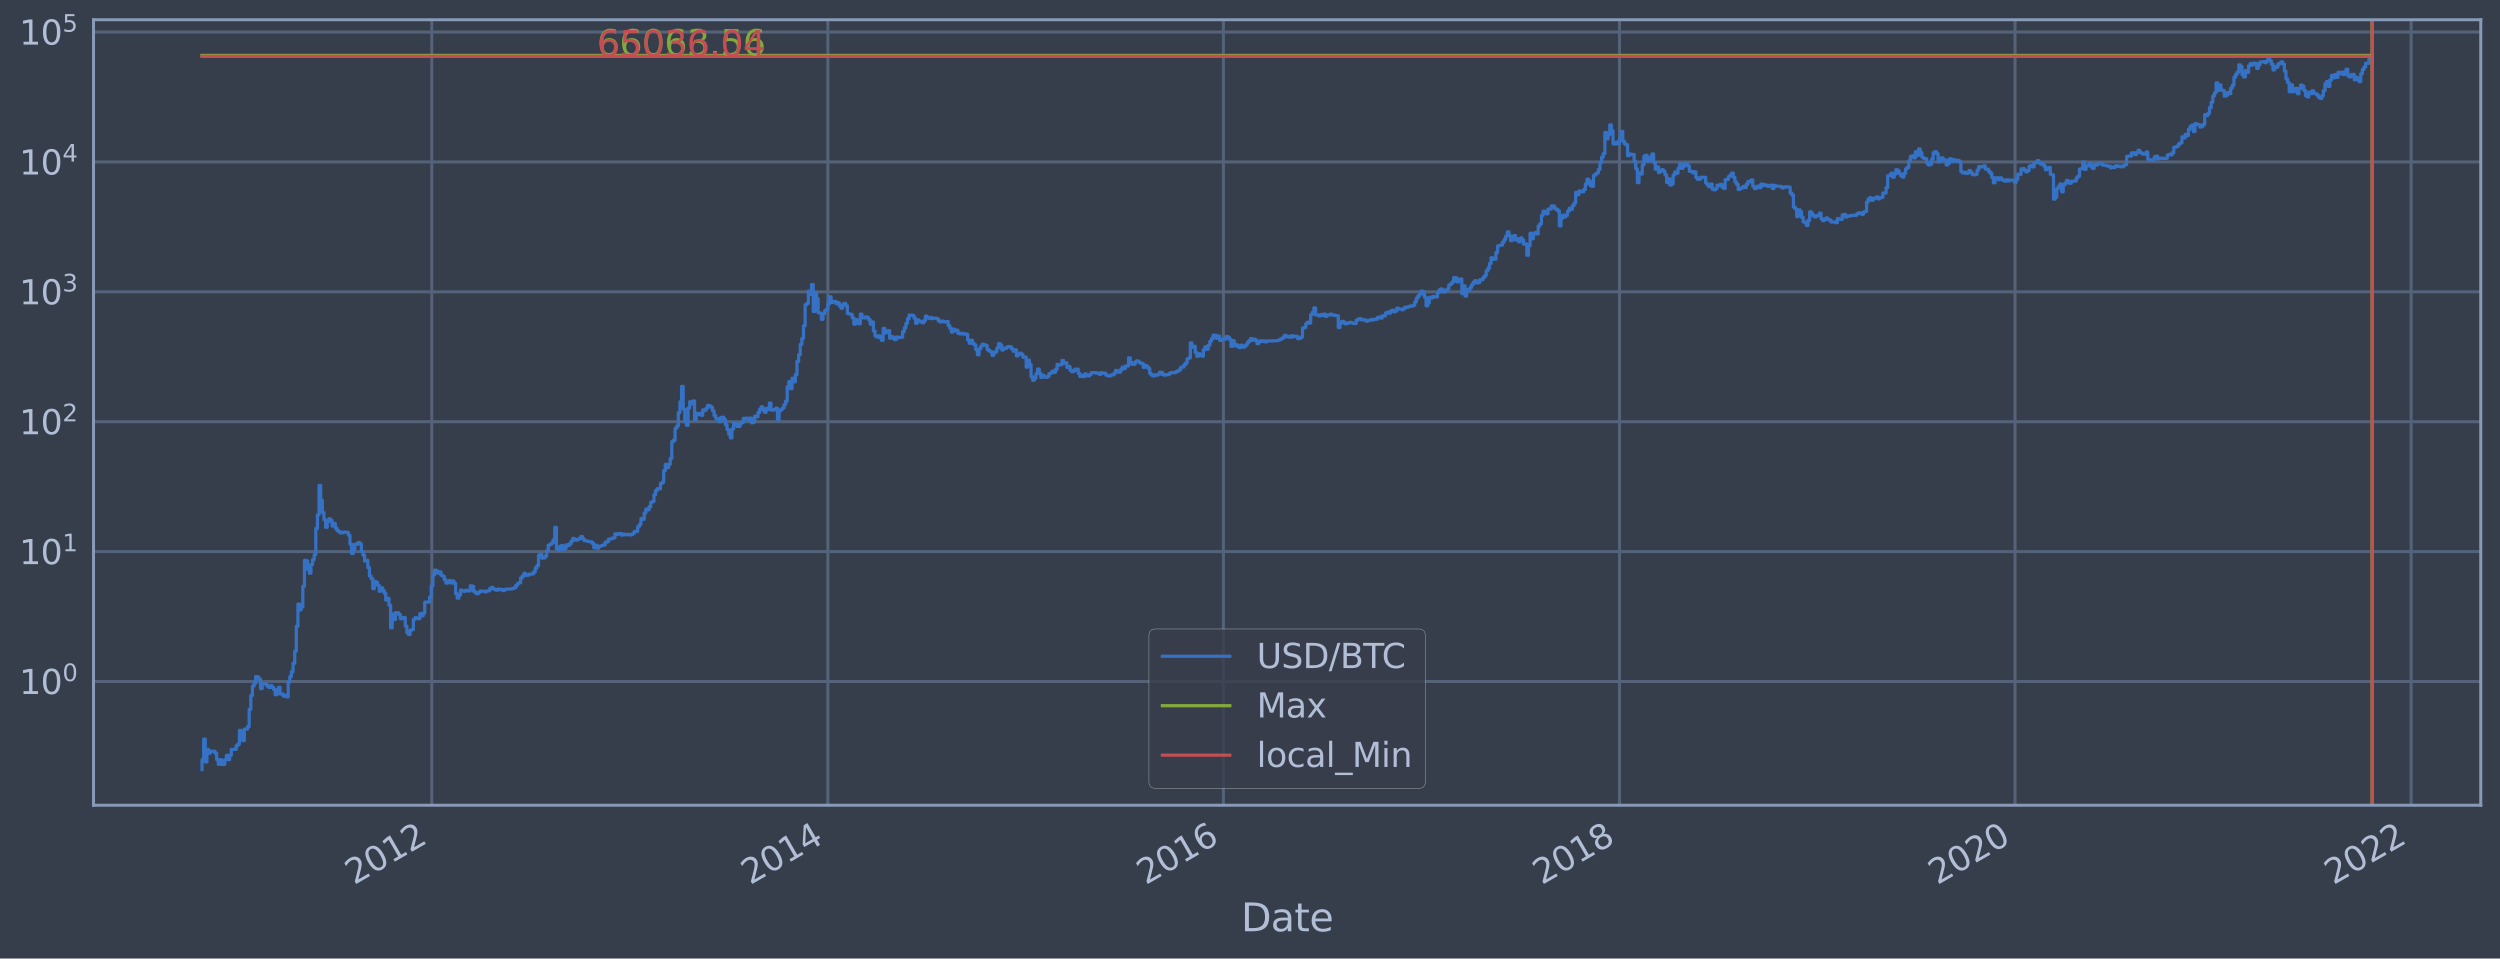 <?xml version="1.0" encoding="utf-8" standalone="no"?>
<!DOCTYPE svg PUBLIC "-//W3C//DTD SVG 1.1//EN"
  "http://www.w3.org/Graphics/SVG/1.1/DTD/svg11.dtd">
<svg height="358.47pt" version="1.1" viewBox="0 0 934.976 358.47" width="934.976pt" xmlns="http://www.w3.org/2000/svg" xmlns:xlink="http://www.w3.org/1999/xlink">
 <defs>
  <style type="text/css">*{stroke-linecap:butt;stroke-linejoin:round;}</style>
 </defs>
 <g id="figure_1">
  <g id="patch_1">
   <path d="M 0 358.47 
L 934.976 358.47 
L 934.976 0 
L 0 0 
z
" style="fill:#373e4b;"/>
  </g>
  <g id="axes_1">
   <g id="patch_2">
    <path d="M 34.976 301.14 
L 927.776 301.14 
L 927.776 7.38 
L 34.976 7.38 
z
" style="fill:#373e4b;"/>
   </g>
   <g id="matplotlib.axis_1">
    <g id="xtick_1">
     <g id="line2d_1">
      <path clip-path="url(#pc01ab5c629)" d="M 161.479 301.14 
L 161.479 7.38 
" style="fill:none;stroke:#546379;stroke-linecap:square;stroke-width:1.12;"/>
     </g>
     <g id="line2d_2"/>
     <g id="text_1">
      <!-- 2012 -->
      <g style="fill:#b1bed6;" transform="translate(132.398 331.065)rotate(-30)scale(0.126 -0.126)">
       <defs>
        <path d="M 1228 531 
L 3431 531 
L 3431 0 
L 469 0 
L 469 531 
Q 828 903 1448 1529 
Q 2069 2156 2228 2338 
Q 2531 2678 2651 2914 
Q 2772 3150 2772 3378 
Q 2772 3750 2511 3984 
Q 2250 4219 1831 4219 
Q 1534 4219 1204 4116 
Q 875 4013 500 3803 
L 500 4441 
Q 881 4594 1212 4672 
Q 1544 4750 1819 4750 
Q 2544 4750 2975 4387 
Q 3406 4025 3406 3419 
Q 3406 3131 3298 2873 
Q 3191 2616 2906 2266 
Q 2828 2175 2409 1742 
Q 1991 1309 1228 531 
z
" id="DejaVuSans-32" transform="scale(0.016)"/>
        <path d="M 2034 4250 
Q 1547 4250 1301 3770 
Q 1056 3291 1056 2328 
Q 1056 1369 1301 889 
Q 1547 409 2034 409 
Q 2525 409 2770 889 
Q 3016 1369 3016 2328 
Q 3016 3291 2770 3770 
Q 2525 4250 2034 4250 
z
M 2034 4750 
Q 2819 4750 3233 4129 
Q 3647 3509 3647 2328 
Q 3647 1150 3233 529 
Q 2819 -91 2034 -91 
Q 1250 -91 836 529 
Q 422 1150 422 2328 
Q 422 3509 836 4129 
Q 1250 4750 2034 4750 
z
" id="DejaVuSans-30" transform="scale(0.016)"/>
        <path d="M 794 531 
L 1825 531 
L 1825 4091 
L 703 3866 
L 703 4441 
L 1819 4666 
L 2450 4666 
L 2450 531 
L 3481 531 
L 3481 0 
L 794 0 
L 794 531 
z
" id="DejaVuSans-31" transform="scale(0.016)"/>
       </defs>
       <use xlink:href="#DejaVuSans-32"/>
       <use x="63.623" xlink:href="#DejaVuSans-30"/>
       <use x="127.246" xlink:href="#DejaVuSans-31"/>
       <use x="190.869" xlink:href="#DejaVuSans-32"/>
      </g>
     </g>
    </g>
    <g id="xtick_2">
     <g id="line2d_3">
      <path clip-path="url(#pc01ab5c629)" d="M 309.612 301.14 
L 309.612 7.38 
" style="fill:none;stroke:#546379;stroke-linecap:square;stroke-width:1.12;"/>
     </g>
     <g id="line2d_4"/>
     <g id="text_2">
      <!-- 2014 -->
      <g style="fill:#b1bed6;" transform="translate(280.531 331.065)rotate(-30)scale(0.126 -0.126)">
       <defs>
        <path d="M 2419 4116 
L 825 1625 
L 2419 1625 
L 2419 4116 
z
M 2253 4666 
L 3047 4666 
L 3047 1625 
L 3713 1625 
L 3713 1100 
L 3047 1100 
L 3047 0 
L 2419 0 
L 2419 1100 
L 313 1100 
L 313 1709 
L 2253 4666 
z
" id="DejaVuSans-34" transform="scale(0.016)"/>
       </defs>
       <use xlink:href="#DejaVuSans-32"/>
       <use x="63.623" xlink:href="#DejaVuSans-30"/>
       <use x="127.246" xlink:href="#DejaVuSans-31"/>
       <use x="190.869" xlink:href="#DejaVuSans-34"/>
      </g>
     </g>
    </g>
    <g id="xtick_3">
     <g id="line2d_5">
      <path clip-path="url(#pc01ab5c629)" d="M 457.542 301.14 
L 457.542 7.38 
" style="fill:none;stroke:#546379;stroke-linecap:square;stroke-width:1.12;"/>
     </g>
     <g id="line2d_6"/>
     <g id="text_3">
      <!-- 2016 -->
      <g style="fill:#b1bed6;" transform="translate(428.461 331.065)rotate(-30)scale(0.126 -0.126)">
       <defs>
        <path d="M 2113 2584 
Q 1688 2584 1439 2293 
Q 1191 2003 1191 1497 
Q 1191 994 1439 701 
Q 1688 409 2113 409 
Q 2538 409 2786 701 
Q 3034 994 3034 1497 
Q 3034 2003 2786 2293 
Q 2538 2584 2113 2584 
z
M 3366 4563 
L 3366 3988 
Q 3128 4100 2886 4159 
Q 2644 4219 2406 4219 
Q 1781 4219 1451 3797 
Q 1122 3375 1075 2522 
Q 1259 2794 1537 2939 
Q 1816 3084 2150 3084 
Q 2853 3084 3261 2657 
Q 3669 2231 3669 1497 
Q 3669 778 3244 343 
Q 2819 -91 2113 -91 
Q 1303 -91 875 529 
Q 447 1150 447 2328 
Q 447 3434 972 4092 
Q 1497 4750 2381 4750 
Q 2619 4750 2861 4703 
Q 3103 4656 3366 4563 
z
" id="DejaVuSans-36" transform="scale(0.016)"/>
       </defs>
       <use xlink:href="#DejaVuSans-32"/>
       <use x="63.623" xlink:href="#DejaVuSans-30"/>
       <use x="127.246" xlink:href="#DejaVuSans-31"/>
       <use x="190.869" xlink:href="#DejaVuSans-36"/>
      </g>
     </g>
    </g>
    <g id="xtick_4">
     <g id="line2d_7">
      <path clip-path="url(#pc01ab5c629)" d="M 605.675 301.14 
L 605.675 7.38 
" style="fill:none;stroke:#546379;stroke-linecap:square;stroke-width:1.12;"/>
     </g>
     <g id="line2d_8"/>
     <g id="text_4">
      <!-- 2018 -->
      <g style="fill:#b1bed6;" transform="translate(576.594 331.065)rotate(-30)scale(0.126 -0.126)">
       <defs>
        <path d="M 2034 2216 
Q 1584 2216 1326 1975 
Q 1069 1734 1069 1313 
Q 1069 891 1326 650 
Q 1584 409 2034 409 
Q 2484 409 2743 651 
Q 3003 894 3003 1313 
Q 3003 1734 2745 1975 
Q 2488 2216 2034 2216 
z
M 1403 2484 
Q 997 2584 770 2862 
Q 544 3141 544 3541 
Q 544 4100 942 4425 
Q 1341 4750 2034 4750 
Q 2731 4750 3128 4425 
Q 3525 4100 3525 3541 
Q 3525 3141 3298 2862 
Q 3072 2584 2669 2484 
Q 3125 2378 3379 2068 
Q 3634 1759 3634 1313 
Q 3634 634 3220 271 
Q 2806 -91 2034 -91 
Q 1263 -91 848 271 
Q 434 634 434 1313 
Q 434 1759 690 2068 
Q 947 2378 1403 2484 
z
M 1172 3481 
Q 1172 3119 1398 2916 
Q 1625 2713 2034 2713 
Q 2441 2713 2670 2916 
Q 2900 3119 2900 3481 
Q 2900 3844 2670 4047 
Q 2441 4250 2034 4250 
Q 1625 4250 1398 4047 
Q 1172 3844 1172 3481 
z
" id="DejaVuSans-38" transform="scale(0.016)"/>
       </defs>
       <use xlink:href="#DejaVuSans-32"/>
       <use x="63.623" xlink:href="#DejaVuSans-30"/>
       <use x="127.246" xlink:href="#DejaVuSans-31"/>
       <use x="190.869" xlink:href="#DejaVuSans-38"/>
      </g>
     </g>
    </g>
    <g id="xtick_5">
     <g id="line2d_9">
      <path clip-path="url(#pc01ab5c629)" d="M 753.605 301.14 
L 753.605 7.38 
" style="fill:none;stroke:#546379;stroke-linecap:square;stroke-width:1.12;"/>
     </g>
     <g id="line2d_10"/>
     <g id="text_5">
      <!-- 2020 -->
      <g style="fill:#b1bed6;" transform="translate(724.524 331.065)rotate(-30)scale(0.126 -0.126)">
       <use xlink:href="#DejaVuSans-32"/>
       <use x="63.623" xlink:href="#DejaVuSans-30"/>
       <use x="127.246" xlink:href="#DejaVuSans-32"/>
       <use x="190.869" xlink:href="#DejaVuSans-30"/>
      </g>
     </g>
    </g>
    <g id="xtick_6">
     <g id="line2d_11">
      <path clip-path="url(#pc01ab5c629)" d="M 901.738 301.14 
L 901.738 7.38 
" style="fill:none;stroke:#546379;stroke-linecap:square;stroke-width:1.12;"/>
     </g>
     <g id="line2d_12"/>
     <g id="text_6">
      <!-- 2022 -->
      <g style="fill:#b1bed6;" transform="translate(872.657 331.065)rotate(-30)scale(0.126 -0.126)">
       <use xlink:href="#DejaVuSans-32"/>
       <use x="63.623" xlink:href="#DejaVuSans-30"/>
       <use x="127.246" xlink:href="#DejaVuSans-32"/>
       <use x="190.869" xlink:href="#DejaVuSans-32"/>
      </g>
     </g>
    </g>
    <g id="text_7">
     <!-- Date -->
     <g style="fill:#b1bed6;" transform="translate(464.167 348.276)scale(0.144 -0.144)">
      <defs>
       <path d="M 1259 4147 
L 1259 519 
L 2022 519 
Q 2988 519 3436 956 
Q 3884 1394 3884 2338 
Q 3884 3275 3436 3711 
Q 2988 4147 2022 4147 
L 1259 4147 
z
M 628 4666 
L 1925 4666 
Q 3281 4666 3915 4102 
Q 4550 3538 4550 2338 
Q 4550 1131 3912 565 
Q 3275 0 1925 0 
L 628 0 
L 628 4666 
z
" id="DejaVuSans-44" transform="scale(0.016)"/>
       <path d="M 2194 1759 
Q 1497 1759 1228 1600 
Q 959 1441 959 1056 
Q 959 750 1161 570 
Q 1363 391 1709 391 
Q 2188 391 2477 730 
Q 2766 1069 2766 1631 
L 2766 1759 
L 2194 1759 
z
M 3341 1997 
L 3341 0 
L 2766 0 
L 2766 531 
Q 2569 213 2275 61 
Q 1981 -91 1556 -91 
Q 1019 -91 701 211 
Q 384 513 384 1019 
Q 384 1609 779 1909 
Q 1175 2209 1959 2209 
L 2766 2209 
L 2766 2266 
Q 2766 2663 2505 2880 
Q 2244 3097 1772 3097 
Q 1472 3097 1187 3025 
Q 903 2953 641 2809 
L 641 3341 
Q 956 3463 1253 3523 
Q 1550 3584 1831 3584 
Q 2591 3584 2966 3190 
Q 3341 2797 3341 1997 
z
" id="DejaVuSans-61" transform="scale(0.016)"/>
       <path d="M 1172 4494 
L 1172 3500 
L 2356 3500 
L 2356 3053 
L 1172 3053 
L 1172 1153 
Q 1172 725 1289 603 
Q 1406 481 1766 481 
L 2356 481 
L 2356 0 
L 1766 0 
Q 1100 0 847 248 
Q 594 497 594 1153 
L 594 3053 
L 172 3053 
L 172 3500 
L 594 3500 
L 594 4494 
L 1172 4494 
z
" id="DejaVuSans-74" transform="scale(0.016)"/>
       <path d="M 3597 1894 
L 3597 1613 
L 953 1613 
Q 991 1019 1311 708 
Q 1631 397 2203 397 
Q 2534 397 2845 478 
Q 3156 559 3463 722 
L 3463 178 
Q 3153 47 2828 -22 
Q 2503 -91 2169 -91 
Q 1331 -91 842 396 
Q 353 884 353 1716 
Q 353 2575 817 3079 
Q 1281 3584 2069 3584 
Q 2775 3584 3186 3129 
Q 3597 2675 3597 1894 
z
M 3022 2063 
Q 3016 2534 2758 2815 
Q 2500 3097 2075 3097 
Q 1594 3097 1305 2825 
Q 1016 2553 972 2059 
L 3022 2063 
z
" id="DejaVuSans-65" transform="scale(0.016)"/>
      </defs>
      <use xlink:href="#DejaVuSans-44"/>
      <use x="77.002" xlink:href="#DejaVuSans-61"/>
      <use x="138.281" xlink:href="#DejaVuSans-74"/>
      <use x="177.49" xlink:href="#DejaVuSans-65"/>
     </g>
    </g>
   </g>
   <g id="matplotlib.axis_2">
    <g id="ytick_1">
     <g id="line2d_13">
      <path clip-path="url(#pc01ab5c629)" d="M 34.976 254.864 
L 927.776 254.864 
" style="fill:none;stroke:#546379;stroke-linecap:square;stroke-width:1.12;"/>
     </g>
     <g id="line2d_14"/>
     <g id="text_8">
      <!-- $\mathdefault{10^{0}}$ -->
      <g style="fill:#b1bed6;" transform="translate(7.2 259.651)scale(0.126 -0.126)">
       <use transform="translate(0 0.766)" xlink:href="#DejaVuSans-31"/>
       <use transform="translate(63.623 0.766)" xlink:href="#DejaVuSans-30"/>
       <use transform="translate(128.203 39.047)scale(0.7)" xlink:href="#DejaVuSans-30"/>
      </g>
     </g>
    </g>
    <g id="ytick_2">
     <g id="line2d_15">
      <path clip-path="url(#pc01ab5c629)" d="M 34.976 206.288 
L 927.776 206.288 
" style="fill:none;stroke:#546379;stroke-linecap:square;stroke-width:1.12;"/>
     </g>
     <g id="line2d_16"/>
     <g id="text_9">
      <!-- $\mathdefault{10^{1}}$ -->
      <g style="fill:#b1bed6;" transform="translate(7.2 211.075)scale(0.126 -0.126)">
       <use transform="translate(0 0.684)" xlink:href="#DejaVuSans-31"/>
       <use transform="translate(63.623 0.684)" xlink:href="#DejaVuSans-30"/>
       <use transform="translate(128.203 38.966)scale(0.7)" xlink:href="#DejaVuSans-31"/>
      </g>
     </g>
    </g>
    <g id="ytick_3">
     <g id="line2d_17">
      <path clip-path="url(#pc01ab5c629)" d="M 34.976 157.713 
L 927.776 157.713 
" style="fill:none;stroke:#546379;stroke-linecap:square;stroke-width:1.12;"/>
     </g>
     <g id="line2d_18"/>
     <g id="text_10">
      <!-- $\mathdefault{10^{2}}$ -->
      <g style="fill:#b1bed6;" transform="translate(7.2 162.5)scale(0.126 -0.126)">
       <use transform="translate(0 0.766)" xlink:href="#DejaVuSans-31"/>
       <use transform="translate(63.623 0.766)" xlink:href="#DejaVuSans-30"/>
       <use transform="translate(128.203 39.047)scale(0.7)" xlink:href="#DejaVuSans-32"/>
      </g>
     </g>
    </g>
    <g id="ytick_4">
     <g id="line2d_19">
      <path clip-path="url(#pc01ab5c629)" d="M 34.976 109.138 
L 927.776 109.138 
" style="fill:none;stroke:#546379;stroke-linecap:square;stroke-width:1.12;"/>
     </g>
     <g id="line2d_20"/>
     <g id="text_11">
      <!-- $\mathdefault{10^{3}}$ -->
      <g style="fill:#b1bed6;" transform="translate(7.2 113.925)scale(0.126 -0.126)">
       <defs>
        <path d="M 2597 2516 
Q 3050 2419 3304 2112 
Q 3559 1806 3559 1356 
Q 3559 666 3084 287 
Q 2609 -91 1734 -91 
Q 1441 -91 1130 -33 
Q 819 25 488 141 
L 488 750 
Q 750 597 1062 519 
Q 1375 441 1716 441 
Q 2309 441 2620 675 
Q 2931 909 2931 1356 
Q 2931 1769 2642 2001 
Q 2353 2234 1838 2234 
L 1294 2234 
L 1294 2753 
L 1863 2753 
Q 2328 2753 2575 2939 
Q 2822 3125 2822 3475 
Q 2822 3834 2567 4026 
Q 2313 4219 1838 4219 
Q 1578 4219 1281 4162 
Q 984 4106 628 3988 
L 628 4550 
Q 988 4650 1302 4700 
Q 1616 4750 1894 4750 
Q 2613 4750 3031 4423 
Q 3450 4097 3450 3541 
Q 3450 3153 3228 2886 
Q 3006 2619 2597 2516 
z
" id="DejaVuSans-33" transform="scale(0.016)"/>
       </defs>
       <use transform="translate(0 0.766)" xlink:href="#DejaVuSans-31"/>
       <use transform="translate(63.623 0.766)" xlink:href="#DejaVuSans-30"/>
       <use transform="translate(128.203 39.047)scale(0.7)" xlink:href="#DejaVuSans-33"/>
      </g>
     </g>
    </g>
    <g id="ytick_5">
     <g id="line2d_21">
      <path clip-path="url(#pc01ab5c629)" d="M 34.976 60.562 
L 927.776 60.562 
" style="fill:none;stroke:#546379;stroke-linecap:square;stroke-width:1.12;"/>
     </g>
     <g id="line2d_22"/>
     <g id="text_12">
      <!-- $\mathdefault{10^{4}}$ -->
      <g style="fill:#b1bed6;" transform="translate(7.2 65.349)scale(0.126 -0.126)">
       <use transform="translate(0 0.684)" xlink:href="#DejaVuSans-31"/>
       <use transform="translate(63.623 0.684)" xlink:href="#DejaVuSans-30"/>
       <use transform="translate(128.203 38.966)scale(0.7)" xlink:href="#DejaVuSans-34"/>
      </g>
     </g>
    </g>
    <g id="ytick_6">
     <g id="line2d_23">
      <path clip-path="url(#pc01ab5c629)" d="M 34.976 11.987 
L 927.776 11.987 
" style="fill:none;stroke:#546379;stroke-linecap:square;stroke-width:1.12;"/>
     </g>
     <g id="line2d_24"/>
     <g id="text_13">
      <!-- $\mathdefault{10^{5}}$ -->
      <g style="fill:#b1bed6;" transform="translate(7.2 16.774)scale(0.126 -0.126)">
       <defs>
        <path d="M 691 4666 
L 3169 4666 
L 3169 4134 
L 1269 4134 
L 1269 2991 
Q 1406 3038 1543 3061 
Q 1681 3084 1819 3084 
Q 2600 3084 3056 2656 
Q 3513 2228 3513 1497 
Q 3513 744 3044 326 
Q 2575 -91 1722 -91 
Q 1428 -91 1123 -41 
Q 819 9 494 109 
L 494 744 
Q 775 591 1075 516 
Q 1375 441 1709 441 
Q 2250 441 2565 725 
Q 2881 1009 2881 1497 
Q 2881 1984 2565 2268 
Q 2250 2553 1709 2553 
Q 1456 2553 1204 2497 
Q 953 2441 691 2322 
L 691 4666 
z
" id="DejaVuSans-35" transform="scale(0.016)"/>
       </defs>
       <use transform="translate(0 0.684)" xlink:href="#DejaVuSans-31"/>
       <use transform="translate(63.623 0.684)" xlink:href="#DejaVuSans-30"/>
       <use transform="translate(128.203 38.966)scale(0.7)" xlink:href="#DejaVuSans-35"/>
      </g>
     </g>
    </g>
    <g id="ytick_7">
     <g id="line2d_25"/>
    </g>
    <g id="ytick_8">
     <g id="line2d_26"/>
    </g>
    <g id="ytick_9">
     <g id="line2d_27"/>
    </g>
    <g id="ytick_10">
     <g id="line2d_28"/>
    </g>
    <g id="ytick_11">
     <g id="line2d_29"/>
    </g>
    <g id="ytick_12">
     <g id="line2d_30"/>
    </g>
    <g id="ytick_13">
     <g id="line2d_31"/>
    </g>
    <g id="ytick_14">
     <g id="line2d_32"/>
    </g>
    <g id="ytick_15">
     <g id="line2d_33"/>
    </g>
    <g id="ytick_16">
     <g id="line2d_34"/>
    </g>
    <g id="ytick_17">
     <g id="line2d_35"/>
    </g>
    <g id="ytick_18">
     <g id="line2d_36"/>
    </g>
    <g id="ytick_19">
     <g id="line2d_37"/>
    </g>
    <g id="ytick_20">
     <g id="line2d_38"/>
    </g>
    <g id="ytick_21">
     <g id="line2d_39"/>
    </g>
    <g id="ytick_22">
     <g id="line2d_40"/>
    </g>
    <g id="ytick_23">
     <g id="line2d_41"/>
    </g>
    <g id="ytick_24">
     <g id="line2d_42"/>
    </g>
    <g id="ytick_25">
     <g id="line2d_43"/>
    </g>
    <g id="ytick_26">
     <g id="line2d_44"/>
    </g>
    <g id="ytick_27">
     <g id="line2d_45"/>
    </g>
    <g id="ytick_28">
     <g id="line2d_46"/>
    </g>
    <g id="ytick_29">
     <g id="line2d_47"/>
    </g>
    <g id="ytick_30">
     <g id="line2d_48"/>
    </g>
    <g id="ytick_31">
     <g id="line2d_49"/>
    </g>
    <g id="ytick_32">
     <g id="line2d_50"/>
    </g>
    <g id="ytick_33">
     <g id="line2d_51"/>
    </g>
    <g id="ytick_34">
     <g id="line2d_52"/>
    </g>
    <g id="ytick_35">
     <g id="line2d_53"/>
    </g>
    <g id="ytick_36">
     <g id="line2d_54"/>
    </g>
    <g id="ytick_37">
     <g id="line2d_55"/>
    </g>
    <g id="ytick_38">
     <g id="line2d_56"/>
    </g>
    <g id="ytick_39">
     <g id="line2d_57"/>
    </g>
    <g id="ytick_40">
     <g id="line2d_58"/>
    </g>
    <g id="ytick_41">
     <g id="line2d_59"/>
    </g>
    <g id="ytick_42">
     <g id="line2d_60"/>
    </g>
    <g id="ytick_43">
     <g id="line2d_61"/>
    </g>
    <g id="ytick_44">
     <g id="line2d_62"/>
    </g>
    <g id="ytick_45">
     <g id="line2d_63"/>
    </g>
    <g id="ytick_46">
     <g id="line2d_64"/>
    </g>
    <g id="ytick_47">
     <g id="line2d_65"/>
    </g>
    <g id="ytick_48">
     <g id="line2d_66"/>
    </g>
    <g id="ytick_49">
     <g id="line2d_67"/>
    </g>
    <g id="ytick_50">
     <g id="line2d_68"/>
    </g>
    <g id="ytick_51">
     <g id="line2d_69"/>
    </g>
    <g id="ytick_52">
     <g id="line2d_70"/>
    </g>
    <g id="ytick_53">
     <g id="line2d_71"/>
    </g>
    <g id="ytick_54">
     <g id="line2d_72"/>
    </g>
   </g>
   <g id="line2d_73">
    <path clip-path="url(#pc01ab5c629)" d="M 75.558 287.787 
L 75.558 284.109 
L 76.166 284.109 
L 76.166 276.416 
L 76.774 276.416 
L 76.774 284.97 
L 77.382 284.97 
L 77.382 280.263 
L 77.99 280.263 
L 77.99 281.718 
L 78.597 281.718 
L 78.597 280.978 
L 80.421 280.978 
L 80.421 281.718 
L 81.029 281.718 
L 81.029 284.109 
L 81.637 284.109 
L 81.637 285.868 
L 82.245 285.868 
L 82.245 284.109 
L 82.853 284.109 
L 82.853 285.868 
L 84.069 285.868 
L 84.069 284.109 
L 84.677 284.109 
L 84.677 282.485 
L 85.285 282.485 
L 85.285 284.109 
L 85.893 284.109 
L 85.893 282.485 
L 86.501 282.485 
L 86.501 280.263 
L 88.324 280.263 
L 88.324 278.901 
L 88.932 278.901 
L 88.932 278.252 
L 89.54 278.252 
L 89.54 273.164 
L 90.148 273.164 
L 90.148 274.194 
L 90.756 274.194 
L 90.756 277.011 
L 91.364 277.011 
L 91.364 272.668 
L 92.58 272.668 
L 92.58 271.709 
L 93.188 271.709 
L 93.188 265.291 
L 93.796 265.291 
L 93.796 260.105 
L 94.404 260.105 
L 94.404 256.623 
L 95.012 256.623 
L 95.012 255.506 
L 95.62 255.506 
L 95.62 253.046 
L 96.228 253.046 
L 96.228 253.24 
L 96.835 253.24 
L 96.835 254.036 
L 97.443 254.036 
L 97.443 257.56 
L 98.051 257.56 
L 98.051 255.725 
L 99.267 255.725 
L 99.267 255.946 
L 99.875 255.946 
L 99.875 256.623 
L 100.483 256.623 
L 100.483 257.086 
L 101.091 257.086 
L 101.091 256.395 
L 101.699 256.395 
L 101.699 257.086 
L 102.307 257.086 
L 102.307 257.801 
L 102.915 257.801 
L 102.915 259.836 
L 103.523 259.836 
L 103.523 258.045 
L 104.131 258.045 
L 104.131 257.086 
L 104.739 257.086 
L 104.739 259.571 
L 105.954 259.571 
L 105.954 260.377 
L 106.562 260.377 
L 106.562 260.105 
L 107.17 260.105 
L 107.17 260.653 
L 107.778 260.653 
L 107.778 255.076 
L 108.386 255.076 
L 108.386 253.046 
L 108.994 253.046 
L 108.994 251.194 
L 109.602 251.194 
L 109.602 248.069 
L 110.21 248.069 
L 110.21 243.546 
L 110.818 243.546 
L 110.818 234.225 
L 111.426 234.225 
L 111.426 225.884 
L 112.034 225.884 
L 112.034 228.077 
L 112.642 228.077 
L 112.642 226.98 
L 113.25 226.98 
L 113.25 219.248 
L 113.858 219.248 
L 113.858 209.568 
L 114.466 209.568 
L 114.466 209.791 
L 115.073 209.791 
L 115.073 212.985 
L 115.681 212.985 
L 115.681 214.393 
L 116.289 214.393 
L 116.289 211.128 
L 116.897 211.128 
L 116.897 209.275 
L 117.505 209.275 
L 117.505 207.437 
L 118.113 207.437 
L 118.113 197.664 
L 118.721 197.664 
L 118.721 192.538 
L 119.329 192.538 
L 119.329 181.527 
L 119.937 181.527 
L 119.937 187.068 
L 120.545 187.068 
L 120.545 191.676 
L 121.153 191.676 
L 121.153 194.362 
L 121.761 194.362 
L 121.761 197.193 
L 122.369 197.193 
L 122.369 195.156 
L 122.977 195.156 
L 122.977 194.018 
L 123.584 194.018 
L 123.584 194.628 
L 124.192 194.628 
L 124.192 196.719 
L 124.8 196.719 
L 124.8 195.801 
L 125.408 195.801 
L 125.408 197.511 
L 126.016 197.511 
L 126.016 198.421 
L 126.624 198.421 
L 126.624 198.817 
L 127.232 198.817 
L 127.232 199.296 
L 128.448 199.281 
L 128.448 198.95 
L 129.664 199.04 
L 129.664 199.1 
L 130.272 199.1 
L 130.272 200.161 
L 130.88 200.161 
L 130.88 203.487 
L 131.488 203.487 
L 131.488 207.018 
L 132.096 207.018 
L 132.096 205.563 
L 132.703 205.563 
L 132.703 203.524 
L 133.919 203.543 
L 133.919 202.886 
L 134.527 202.886 
L 134.527 203.395 
L 135.135 203.395 
L 135.135 206.267 
L 135.743 206.267 
L 135.743 207.594 
L 136.351 207.594 
L 136.351 209.816 
L 136.959 209.816 
L 136.959 209.568 
L 137.567 209.568 
L 137.567 212.273 
L 138.175 212.273 
L 138.175 215.409 
L 138.783 215.409 
L 138.783 216.407 
L 139.391 216.407 
L 139.391 220.165 
L 139.999 220.165 
L 139.999 217.455 
L 140.607 217.455 
L 140.607 217.78 
L 141.215 217.78 
L 141.215 218.939 
L 141.822 218.939 
L 141.822 221.123 
L 142.43 221.123 
L 142.43 219.801 
L 143.038 219.801 
L 143.038 220.785 
L 143.646 220.785 
L 143.646 221.816 
L 144.254 221.816 
L 144.254 224.439 
L 144.862 224.439 
L 144.862 223.752 
L 145.47 223.752 
L 145.47 226.315 
L 146.078 226.315 
L 146.078 234.787 
L 146.686 234.787 
L 146.686 229.613 
L 147.294 229.613 
L 147.294 231.687 
L 147.902 231.687 
L 147.902 229.109 
L 149.118 229.171 
L 149.118 229.805 
L 149.726 229.805 
L 149.726 231.408 
L 150.334 231.408 
L 150.334 231.064 
L 150.941 231.064 
L 150.941 230.928 
L 151.549 230.928 
L 151.549 234.146 
L 152.157 234.146 
L 152.157 236.66 
L 152.765 236.66 
L 152.765 237.293 
L 153.373 237.293 
L 153.373 235.703 
L 153.981 235.703 
L 153.981 235.449 
L 154.589 235.449 
L 154.589 231.687 
L 155.197 231.687 
L 155.197 230.996 
L 155.805 230.996 
L 155.805 231.269 
L 156.413 231.269 
L 156.413 231.408 
L 157.021 231.408 
L 157.021 229.486 
L 157.629 229.486 
L 157.629 230.326 
L 158.237 230.326 
L 158.237 229.296 
L 158.845 229.296 
L 158.845 225.201 
L 160.668 225.149 
L 160.668 223.275 
L 161.276 223.275 
L 161.276 219.093 
L 161.884 219.093 
L 161.884 215.054 
L 162.492 215.054 
L 162.492 213.218 
L 163.1 213.218 
L 163.1 213.513 
L 163.708 213.513 
L 163.708 214.393 
L 164.316 214.393 
L 164.316 213.903 
L 164.924 213.903 
L 164.924 215.15 
L 165.532 215.15 
L 165.532 215.474 
L 166.14 215.474 
L 166.14 216.785 
L 166.748 216.785 
L 166.748 218.073 
L 167.356 218.073 
L 167.356 217.889 
L 167.964 217.889 
L 167.964 217.1 
L 168.572 217.1 
L 168.572 217.999 
L 169.179 217.999 
L 169.179 217.277 
L 169.787 217.277 
L 169.787 218.184 
L 170.395 218.184 
L 170.395 222.037 
L 171.003 222.037 
L 171.003 223.704 
L 171.611 223.704 
L 171.611 222.533 
L 172.219 222.533 
L 172.219 220.701 
L 172.827 220.701 
L 172.827 220.995 
L 173.435 220.995 
L 173.435 221.166 
L 174.043 221.166 
L 174.043 220.743 
L 174.651 220.743 
L 174.651 220.953 
L 175.867 220.995 
L 175.867 219.093 
L 176.475 219.093 
L 176.475 219.287 
L 177.083 219.287 
L 177.083 221.123 
L 177.691 221.123 
L 177.691 221.728 
L 178.298 221.728 
L 178.298 222.037 
L 178.906 222.037 
L 178.906 221.553 
L 179.514 221.553 
L 179.514 221.038 
L 180.73 221.08 
L 180.73 221.166 
L 181.338 221.166 
L 181.338 221.337 
L 181.946 221.337 
L 181.946 221.038 
L 183.162 220.953 
L 183.162 220.124 
L 183.77 220.124 
L 183.77 219.682 
L 184.378 219.682 
L 184.378 220.246 
L 184.986 220.246 
L 184.986 220.535 
L 185.594 220.535 
L 185.594 220.743 
L 186.202 220.743 
L 186.202 220.287 
L 186.809 220.287 
L 186.809 220.493 
L 188.025 220.493 
L 188.025 220.869 
L 188.633 220.869 
L 188.633 220.493 
L 189.241 220.493 
L 189.241 220.328 
L 191.673 220.246 
L 191.673 220.043 
L 192.281 220.043 
L 192.281 219.801 
L 192.889 219.801 
L 192.889 218.977 
L 193.497 218.977 
L 193.497 218.221 
L 194.105 218.221 
L 194.105 217.926 
L 194.713 217.926 
L 194.713 216.136 
L 195.321 216.136 
L 195.321 215.441 
L 195.928 215.441 
L 195.928 214.424 
L 196.536 214.424 
L 196.536 215.182 
L 197.752 215.118 
L 197.752 214.768 
L 198.968 214.705 
L 198.968 214.611 
L 199.576 214.611 
L 199.576 213.873 
L 200.184 213.873 
L 200.184 212.47 
L 200.792 212.47 
L 200.792 211.53 
L 201.4 211.53 
L 201.4 207.661 
L 202.008 207.661 
L 202.008 207.304 
L 202.616 207.304 
L 202.616 208.723 
L 203.832 208.628 
L 203.832 208.001 
L 204.44 208.001 
L 204.44 206.037 
L 205.047 206.037 
L 205.047 203.879 
L 205.655 203.879 
L 205.655 203.617 
L 206.263 203.617 
L 206.263 203.085 
L 206.871 203.085 
L 206.871 201.921 
L 207.479 201.921 
L 207.479 197.221 
L 208.087 197.221 
L 208.087 205.36 
L 208.695 205.36 
L 208.695 205.767 
L 209.303 205.767 
L 209.303 204.297 
L 209.911 204.297 
L 209.911 204.011 
L 210.519 204.011 
L 210.519 205.542 
L 211.127 205.542 
L 211.127 205.079 
L 211.735 205.079 
L 211.735 203.766 
L 212.343 203.766 
L 212.343 204.011 
L 212.951 204.011 
L 212.951 203.377 
L 213.559 203.377 
L 213.559 202.477 
L 214.166 202.477 
L 214.166 201.363 
L 214.774 201.363 
L 214.774 201.75 
L 215.382 201.75 
L 215.382 202.024 
L 215.99 202.024 
L 215.99 201.648 
L 216.598 201.648 
L 216.598 201.446 
L 217.206 201.446 
L 217.206 200.64 
L 217.814 200.64 
L 217.814 201.446 
L 218.422 201.446 
L 218.422 202.163 
L 219.638 202.267 
L 219.638 202.46 
L 220.854 202.548 
L 220.854 202.69 
L 221.462 202.69 
L 221.462 203.23 
L 222.07 203.23 
L 222.07 204.881 
L 222.678 204.881 
L 222.678 203.954 
L 223.285 203.954 
L 223.285 205.019 
L 223.893 205.019 
L 223.893 204.335 
L 224.501 204.335 
L 224.501 204.201 
L 225.109 204.201 
L 225.109 203.954 
L 225.717 203.954 
L 225.717 203.747 
L 226.325 203.747 
L 226.325 202.761 
L 226.933 202.761 
L 226.933 202.619 
L 227.541 202.619 
L 227.541 201.648 
L 228.757 201.581 
L 228.757 201.312 
L 229.365 201.312 
L 229.365 201.163 
L 229.973 201.163 
L 229.973 199.662 
L 230.581 199.662 
L 230.581 199.91 
L 231.189 199.91 
L 231.189 199.494 
L 232.404 199.57 
L 232.404 200.114 
L 233.012 200.114 
L 233.012 199.755 
L 233.62 199.755 
L 233.62 200.036 
L 234.836 199.942 
L 234.836 199.848 
L 235.444 199.848 
L 235.444 200.083 
L 236.052 200.083 
L 236.052 199.895 
L 236.66 199.895 
L 236.66 199.433 
L 237.268 199.433 
L 237.268 198.728 
L 238.484 198.684 
L 238.484 197.002 
L 239.092 197.002 
L 239.092 196.176 
L 239.7 196.176 
L 239.7 193.923 
L 240.308 193.923 
L 240.308 194.231 
L 240.915 194.231 
L 240.915 191.899 
L 241.523 191.899 
L 241.523 190.387 
L 242.131 190.387 
L 242.131 190.646 
L 242.739 190.646 
L 242.739 189.512 
L 243.347 189.512 
L 243.347 187.846 
L 243.955 187.846 
L 243.955 187.557 
L 244.563 187.557 
L 244.563 185.032 
L 245.171 185.032 
L 245.171 183.481 
L 245.779 183.481 
L 245.779 182.749 
L 246.995 182.833 
L 246.995 180.872 
L 247.603 180.872 
L 247.603 180.317 
L 248.211 180.317 
L 248.211 176.014 
L 248.819 176.014 
L 248.819 173.672 
L 249.427 173.672 
L 249.427 174.879 
L 250.034 174.879 
L 250.034 173.686 
L 250.642 173.686 
L 250.642 171.46 
L 251.25 171.46 
L 251.25 165.162 
L 251.858 165.162 
L 251.858 164.664 
L 252.466 164.664 
L 252.466 160.219 
L 253.074 160.219 
L 253.074 159.358 
L 253.682 159.358 
L 253.682 154.34 
L 254.29 154.34 
L 254.29 150.301 
L 254.898 150.301 
L 254.898 144.513 
L 255.506 144.513 
L 255.506 153.022 
L 256.114 153.022 
L 256.114 157.713 
L 256.722 157.713 
L 256.722 159.041 
L 257.33 159.041 
L 257.33 152.588 
L 257.938 152.588 
L 257.938 150.241 
L 258.546 150.241 
L 258.546 151.072 
L 259.153 151.072 
L 259.153 149.941 
L 259.761 149.941 
L 259.761 157.028 
L 260.369 157.028 
L 260.369 154.586 
L 260.977 154.586 
L 260.977 155.069 
L 261.585 155.069 
L 261.585 154.64 
L 262.193 154.64 
L 262.193 155.322 
L 262.801 155.322 
L 262.801 153.291 
L 263.409 153.291 
L 263.409 153.515 
L 264.017 153.515 
L 264.017 152.721 
L 264.625 152.721 
L 264.625 151.618 
L 265.233 151.618 
L 265.233 151.808 
L 265.841 151.808 
L 265.841 152.292 
L 266.449 152.292 
L 266.449 153.619 
L 267.057 153.619 
L 267.057 155.417 
L 267.665 155.417 
L 267.665 156.464 
L 268.272 156.464 
L 268.272 156.906 
L 268.88 156.906 
L 268.88 157.734 
L 269.488 157.734 
L 269.488 156.152 
L 270.096 156.152 
L 270.096 156.021 
L 270.704 156.021 
L 270.704 156.908 
L 271.312 156.908 
L 271.312 158.873 
L 271.92 158.873 
L 271.92 160.651 
L 272.528 160.651 
L 272.528 162.41 
L 273.136 162.41 
L 273.136 163.782 
L 273.744 163.782 
L 273.744 160.434 
L 274.352 160.434 
L 274.352 158.139 
L 274.96 158.139 
L 274.96 158.345 
L 275.568 158.345 
L 275.568 159.472 
L 276.784 159.474 
L 276.784 158.356 
L 277.391 158.356 
L 277.391 157.989 
L 277.999 157.989 
L 277.999 156.444 
L 278.607 156.444 
L 278.607 156.694 
L 279.215 156.694 
L 279.215 156.373 
L 279.823 156.373 
L 279.823 157.13 
L 280.431 157.13 
L 280.431 156.357 
L 281.039 156.357 
L 281.039 158.122 
L 281.647 158.122 
L 281.647 157.861 
L 282.255 157.861 
L 282.255 155.62 
L 282.863 155.62 
L 282.863 155.887 
L 283.471 155.887 
L 283.471 154.271 
L 284.079 154.271 
L 284.079 153.033 
L 284.687 153.033 
L 284.687 152.164 
L 285.295 152.164 
L 285.295 153.409 
L 285.903 153.409 
L 285.903 154.189 
L 286.51 154.189 
L 286.51 152.747 
L 287.118 152.747 
L 287.118 153.166 
L 287.726 153.166 
L 287.726 150.743 
L 288.334 150.743 
L 288.334 153.339 
L 289.55 153.406 
L 289.55 153.065 
L 290.158 153.065 
L 290.158 152.669 
L 290.766 152.669 
L 290.766 156.916 
L 291.374 156.916 
L 291.374 153.657 
L 291.982 153.657 
L 291.982 153.155 
L 292.59 153.155 
L 292.59 152.603 
L 293.198 152.603 
L 293.198 151.355 
L 293.806 151.355 
L 293.806 150.029 
L 294.414 150.029 
L 294.414 144.608 
L 295.021 144.608 
L 295.021 142.704 
L 295.629 142.704 
L 295.629 145.365 
L 296.237 145.365 
L 296.237 141.467 
L 296.845 141.467 
L 296.845 142.776 
L 297.453 142.776 
L 297.453 140.146 
L 298.061 140.146 
L 298.061 135.178 
L 298.669 135.178 
L 298.669 132.654 
L 299.277 132.654 
L 299.277 128.84 
L 299.885 128.84 
L 299.885 126.59 
L 300.493 126.59 
L 300.493 121.865 
L 301.101 121.865 
L 301.101 113.977 
L 301.709 113.977 
L 301.709 113.465 
L 302.317 113.465 
L 302.317 108.842 
L 302.925 108.842 
L 302.925 110.109 
L 303.533 110.109 
L 303.533 106.431 
L 304.14 106.431 
L 304.14 116.485 
L 304.748 116.485 
L 304.748 109.591 
L 305.356 109.591 
L 305.356 111.715 
L 305.964 111.715 
L 305.964 116.966 
L 306.572 116.966 
L 306.572 117.11 
L 307.18 117.11 
L 307.18 119.424 
L 307.788 119.424 
L 307.788 117.304 
L 308.396 117.304 
L 308.396 116.215 
L 309.004 116.215 
L 309.004 115.719 
L 309.612 115.719 
L 309.612 113.651 
L 310.22 113.651 
L 310.22 110.996 
L 310.828 110.996 
L 310.828 113.163 
L 311.436 113.163 
L 311.436 112.715 
L 312.652 112.77 
L 312.652 113.552 
L 313.259 113.552 
L 313.259 113.202 
L 313.867 113.202 
L 313.867 114.379 
L 314.475 114.379 
L 314.475 115.275 
L 315.083 115.275 
L 315.083 113.845 
L 315.691 113.845 
L 315.691 113.47 
L 316.299 113.47 
L 316.299 114.352 
L 316.907 114.352 
L 316.907 117.249 
L 317.515 117.249 
L 317.515 117.426 
L 318.123 117.426 
L 318.123 117.577 
L 318.731 117.577 
L 318.731 118.886 
L 319.339 118.886 
L 319.339 121.257 
L 319.947 121.257 
L 319.947 119.529 
L 320.555 119.529 
L 320.555 120.441 
L 321.163 120.441 
L 321.163 121.09 
L 321.771 121.09 
L 321.771 117.483 
L 322.378 117.483 
L 322.378 118.818 
L 323.594 118.907 
L 323.594 118.519 
L 324.202 118.519 
L 324.202 118.718 
L 324.81 118.718 
L 324.81 119.524 
L 325.418 119.524 
L 325.418 121.256 
L 326.026 121.256 
L 326.026 120.42 
L 326.634 120.42 
L 326.634 123.777 
L 327.242 123.777 
L 327.242 125.635 
L 327.85 125.635 
L 327.85 126.043 
L 328.458 126.043 
L 328.458 125.611 
L 329.066 125.611 
L 329.066 126.365 
L 329.674 126.365 
L 329.674 127.27 
L 330.282 127.27 
L 330.282 122.811 
L 330.89 122.811 
L 330.89 124.529 
L 331.497 124.529 
L 331.497 123.829 
L 332.105 123.829 
L 332.105 123.67 
L 332.713 123.67 
L 332.713 126.515 
L 333.321 126.515 
L 333.321 125.888 
L 333.929 125.888 
L 333.929 126.457 
L 334.537 126.457 
L 334.537 127.04 
L 335.145 127.04 
L 335.145 126.03 
L 335.753 126.03 
L 335.753 126.34 
L 336.361 126.34 
L 336.361 126.146 
L 337.577 126.129 
L 337.577 124.016 
L 338.185 124.016 
L 338.185 122.614 
L 338.793 122.614 
L 338.793 120.896 
L 339.401 120.896 
L 339.401 119.178 
L 340.009 119.178 
L 340.009 117.84 
L 341.224 117.856 
L 341.224 117.996 
L 341.832 117.996 
L 341.832 119.054 
L 342.44 119.054 
L 342.44 120.912 
L 343.048 120.912 
L 343.048 119.635 
L 343.656 119.635 
L 343.656 120.145 
L 344.264 120.145 
L 344.264 120.331 
L 344.872 120.331 
L 344.872 120.726 
L 345.48 120.726 
L 345.48 119.914 
L 346.088 119.914 
L 346.088 118.21 
L 346.696 118.21 
L 346.696 118.851 
L 347.304 118.851 
L 347.304 119.054 
L 347.912 119.054 
L 347.912 118.751 
L 348.52 118.751 
L 348.52 119.181 
L 349.128 119.181 
L 349.128 119.026 
L 350.343 118.985 
L 350.343 119.208 
L 350.951 119.208 
L 350.951 120.059 
L 351.559 120.059 
L 351.559 120.43 
L 352.167 120.43 
L 352.167 120.064 
L 352.775 120.064 
L 352.775 120.322 
L 353.383 120.322 
L 353.383 120.447 
L 353.991 120.447 
L 353.991 120.242 
L 354.599 120.242 
L 354.599 121.75 
L 355.207 121.75 
L 355.207 122.776 
L 355.815 122.776 
L 355.815 124.186 
L 356.423 124.186 
L 356.423 123.108 
L 357.031 123.108 
L 357.031 123.695 
L 357.639 123.695 
L 357.639 123.483 
L 358.246 123.483 
L 358.246 124.671 
L 358.854 124.671 
L 358.854 124.865 
L 359.462 124.865 
L 359.462 124.639 
L 360.07 124.639 
L 360.07 124.916 
L 361.286 124.859 
L 361.286 125.028 
L 361.894 125.028 
L 361.894 127.161 
L 362.502 127.161 
L 362.502 128.407 
L 363.11 128.407 
L 363.11 127.254 
L 363.718 127.254 
L 363.718 128.447 
L 364.326 128.447 
L 364.326 128.992 
L 364.934 128.992 
L 364.934 130.755 
L 365.542 130.755 
L 365.542 132.679 
L 366.15 132.679 
L 366.15 130.48 
L 366.758 130.48 
L 366.758 129.505 
L 367.365 129.505 
L 367.365 128.742 
L 367.973 128.742 
L 367.973 128.948 
L 368.581 128.948 
L 368.581 129.225 
L 369.189 129.225 
L 369.189 130.779 
L 369.797 130.779 
L 369.797 131.23 
L 370.405 131.23 
L 370.405 131.57 
L 371.013 131.57 
L 371.013 132.89 
L 371.621 132.89 
L 371.621 131.981 
L 372.229 131.981 
L 372.229 131.47 
L 372.837 131.47 
L 372.837 130.146 
L 373.445 130.146 
L 373.445 128.515 
L 374.053 128.515 
L 374.053 129.063 
L 374.661 129.063 
L 374.661 130.898 
L 375.269 130.898 
L 375.269 130.277 
L 376.484 130.292 
L 376.484 129.796 
L 377.092 129.796 
L 377.092 129.571 
L 377.7 129.571 
L 377.7 129.773 
L 378.308 129.773 
L 378.308 130.516 
L 378.916 130.516 
L 378.916 131.347 
L 379.524 131.347 
L 379.524 130.82 
L 380.132 130.82 
L 380.132 133.087 
L 380.74 133.087 
L 380.74 132.429 
L 381.348 132.429 
L 381.348 132.086 
L 381.956 132.086 
L 381.956 132.53 
L 382.564 132.53 
L 382.564 133.615 
L 383.78 133.52 
L 383.78 137.3 
L 384.388 137.3 
L 384.388 134.678 
L 384.996 134.678 
L 384.996 136.298 
L 385.603 136.298 
L 385.603 140.889 
L 386.211 140.889 
L 386.211 142.25 
L 386.819 142.25 
L 386.819 141.466 
L 387.427 141.466 
L 387.427 139.822 
L 388.035 139.822 
L 388.035 138.021 
L 388.643 138.021 
L 388.643 139.581 
L 389.251 139.581 
L 389.251 141.152 
L 389.859 141.152 
L 389.859 140.37 
L 390.467 140.37 
L 390.467 140.855 
L 391.075 140.855 
L 391.075 141.086 
L 391.683 141.086 
L 391.683 140.857 
L 392.291 140.857 
L 392.291 139.762 
L 392.899 139.762 
L 392.899 139.47 
L 393.507 139.47 
L 393.507 138.774 
L 394.115 138.774 
L 394.115 139.249 
L 394.722 139.249 
L 394.722 138.206 
L 395.33 138.206 
L 395.33 136.306 
L 395.938 136.306 
L 395.938 136.518 
L 396.546 136.518 
L 396.546 136.372 
L 397.154 136.372 
L 397.154 134.78 
L 397.762 134.78 
L 397.762 135.827 
L 398.37 135.827 
L 398.37 135.657 
L 398.978 135.657 
L 398.978 137.386 
L 399.586 137.386 
L 399.586 137.075 
L 400.194 137.075 
L 400.194 138.448 
L 400.802 138.448 
L 400.802 139.039 
L 401.41 139.039 
L 401.41 138.681 
L 402.018 138.681 
L 402.018 138.075 
L 403.234 138.056 
L 403.234 139.599 
L 403.841 139.599 
L 403.841 140.793 
L 404.449 140.793 
L 404.449 140.372 
L 405.057 140.372 
L 405.057 140.831 
L 405.665 140.831 
L 405.665 139.815 
L 406.273 139.815 
L 406.273 140.485 
L 407.489 140.587 
L 407.489 140.053 
L 408.097 140.053 
L 408.097 139.398 
L 409.921 139.322 
L 409.921 139.601 
L 411.137 139.542 
L 411.137 140.014 
L 411.745 140.014 
L 411.745 139.35 
L 412.352 139.35 
L 412.352 139.635 
L 413.568 139.559 
L 413.568 140.295 
L 414.176 140.295 
L 414.176 140.568 
L 415.392 140.607 
L 415.392 140.245 
L 416.608 140.179 
L 416.608 139.599 
L 417.216 139.599 
L 417.216 138.53 
L 417.824 138.53 
L 417.824 138.934 
L 418.432 138.934 
L 418.432 139.226 
L 419.04 139.226 
L 419.04 138.281 
L 419.648 138.281 
L 419.648 137.359 
L 420.256 137.359 
L 420.256 137.873 
L 420.864 137.873 
L 420.864 136.874 
L 422.079 136.838 
L 422.079 133.808 
L 422.687 133.808 
L 422.687 135.57 
L 423.295 135.57 
L 423.295 136.239 
L 424.511 136.238 
L 424.511 135.325 
L 425.119 135.325 
L 425.119 134.968 
L 425.727 134.968 
L 425.727 135.365 
L 426.335 135.365 
L 426.335 135.823 
L 427.551 135.917 
L 427.551 137.376 
L 428.159 137.376 
L 428.159 136.683 
L 428.767 136.683 
L 428.767 137.08 
L 429.375 137.08 
L 429.375 137.828 
L 429.983 137.828 
L 429.983 139.66 
L 430.59 139.66 
L 430.59 140.313 
L 431.198 140.313 
L 431.198 140.602 
L 431.806 140.602 
L 431.806 140.176 
L 432.414 140.176 
L 432.414 140.329 
L 433.022 140.329 
L 433.022 140.075 
L 433.63 140.075 
L 433.63 139.203 
L 434.238 139.203 
L 434.238 139.349 
L 434.846 139.349 
L 434.846 140.142 
L 435.454 140.142 
L 435.454 140.296 
L 436.062 140.296 
L 436.062 140.119 
L 437.278 140.103 
L 437.278 139.668 
L 437.886 139.668 
L 437.886 139.32 
L 439.709 139.385 
L 439.709 138.981 
L 440.317 138.981 
L 440.317 138.747 
L 440.925 138.747 
L 440.925 138.385 
L 441.533 138.385 
L 441.533 137.373 
L 442.749 137.266 
L 442.749 136.422 
L 443.357 136.422 
L 443.357 135.782 
L 443.965 135.782 
L 443.965 134.202 
L 444.573 134.202 
L 444.573 133.833 
L 445.181 133.833 
L 445.181 128.232 
L 445.789 128.232 
L 445.789 129.903 
L 446.397 129.903 
L 446.397 129.515 
L 447.005 129.515 
L 447.005 131.846 
L 447.613 131.846 
L 447.613 133.243 
L 448.221 133.243 
L 448.221 132.293 
L 448.828 132.293 
L 448.828 132.763 
L 449.436 132.763 
L 449.436 133.199 
L 450.044 133.199 
L 450.044 130.808 
L 450.652 130.808 
L 450.652 129.702 
L 451.26 129.702 
L 451.26 130.604 
L 451.868 130.604 
L 451.868 129.148 
L 452.476 129.148 
L 452.476 127.615 
L 453.084 127.615 
L 453.084 126.64 
L 453.692 126.64 
L 453.692 125.338 
L 454.908 125.382 
L 454.908 126.536 
L 455.516 126.536 
L 455.516 125.704 
L 456.124 125.704 
L 456.124 127.317 
L 456.732 127.317 
L 456.732 127.029 
L 457.34 127.029 
L 457.34 126.807 
L 458.555 126.823 
L 458.555 125.86 
L 459.163 125.86 
L 459.163 126.078 
L 459.771 126.078 
L 459.771 126.964 
L 460.379 126.964 
L 460.379 129.541 
L 460.987 129.541 
L 460.987 127.421 
L 461.595 127.421 
L 461.595 129.269 
L 462.203 129.269 
L 462.203 128.912 
L 462.811 128.912 
L 462.811 129.651 
L 463.419 129.651 
L 463.419 129.999 
L 464.027 129.999 
L 464.027 129.11 
L 464.635 129.11 
L 464.635 129.829 
L 465.243 129.829 
L 465.243 129.598 
L 465.851 129.598 
L 465.851 129.008 
L 466.459 129.008 
L 466.459 128.102 
L 467.066 128.102 
L 467.066 127.439 
L 467.674 127.439 
L 467.674 126.613 
L 468.282 126.613 
L 468.282 127.265 
L 468.89 127.265 
L 468.89 126.849 
L 469.498 126.849 
L 469.498 127.313 
L 470.106 127.313 
L 470.106 128.512 
L 470.714 128.512 
L 470.714 127.836 
L 471.322 127.836 
L 471.322 127.433 
L 471.93 127.433 
L 471.93 127.692 
L 472.538 127.692 
L 472.538 127.514 
L 473.146 127.514 
L 473.146 127.854 
L 473.754 127.854 
L 473.754 127.541 
L 477.401 127.441 
L 477.401 127.401 
L 478.009 127.401 
L 478.009 127.245 
L 478.617 127.245 
L 478.617 126.914 
L 479.225 126.914 
L 479.225 126.652 
L 479.833 126.652 
L 479.833 126.091 
L 480.441 126.091 
L 480.441 125.405 
L 481.049 125.405 
L 481.049 125.984 
L 481.657 125.984 
L 481.657 125.843 
L 482.265 125.843 
L 482.265 126.132 
L 482.873 126.132 
L 482.873 125.564 
L 483.481 125.564 
L 483.481 125.946 
L 484.089 125.946 
L 484.089 125.712 
L 485.304 125.796 
L 485.304 126.647 
L 485.912 126.647 
L 485.912 126.531 
L 486.52 126.531 
L 486.52 126.044 
L 487.128 126.044 
L 487.128 122.665 
L 487.736 122.665 
L 487.736 122.453 
L 488.344 122.453 
L 488.344 121.075 
L 488.952 121.075 
L 488.952 120.494 
L 489.56 120.494 
L 489.56 120.837 
L 490.168 120.837 
L 490.168 117.717 
L 490.776 117.717 
L 490.776 116.847 
L 491.384 116.847 
L 491.384 115.152 
L 491.992 115.152 
L 491.992 117.761 
L 493.208 117.744 
L 493.208 118.165 
L 493.815 118.165 
L 493.815 117.651 
L 494.423 117.651 
L 494.423 118 
L 495.031 118 
L 495.031 117.468 
L 495.639 117.468 
L 495.639 118.31 
L 496.247 118.31 
L 496.247 117.76 
L 497.463 117.802 
L 497.463 117.477 
L 498.071 117.477 
L 498.071 117.776 
L 499.287 117.856 
L 499.287 118.052 
L 500.503 118.074 
L 500.503 122.502 
L 501.111 122.502 
L 501.111 120.896 
L 501.719 120.896 
L 501.719 120.208 
L 502.327 120.208 
L 502.327 120.412 
L 502.934 120.412 
L 502.934 121.095 
L 503.542 121.095 
L 503.542 120.962 
L 504.15 120.962 
L 504.15 120.72 
L 504.758 120.72 
L 504.758 120.557 
L 505.366 120.557 
L 505.366 120.71 
L 505.974 120.71 
L 505.974 120.941 
L 507.19 120.959 
L 507.19 119.776 
L 507.798 119.776 
L 507.798 119.382 
L 508.406 119.382 
L 508.406 119.166 
L 509.014 119.166 
L 509.014 119.606 
L 510.838 119.612 
L 510.838 120.123 
L 511.446 120.123 
L 511.446 119.95 
L 512.053 119.95 
L 512.053 119.779 
L 512.661 119.779 
L 512.661 119.462 
L 513.269 119.462 
L 513.269 119.663 
L 513.877 119.663 
L 513.877 119.402 
L 515.093 119.401 
L 515.093 118.751 
L 515.701 118.751 
L 515.701 118.586 
L 516.309 118.586 
L 516.309 118.961 
L 516.917 118.961 
L 516.917 118.12 
L 518.133 118.178 
L 518.133 117.091 
L 518.741 117.091 
L 518.741 116.752 
L 519.349 116.752 
L 519.349 117.159 
L 519.957 117.159 
L 519.957 116.364 
L 520.565 116.364 
L 520.565 116.024 
L 521.172 116.024 
L 521.172 116.593 
L 521.78 116.593 
L 521.78 116.311 
L 522.388 116.311 
L 522.388 115.235 
L 522.996 115.235 
L 522.996 115.576 
L 524.212 115.614 
L 524.212 115.855 
L 524.82 115.855 
L 524.82 115.431 
L 525.428 115.431 
L 525.428 114.845 
L 526.644 114.955 
L 526.644 114.677 
L 527.252 114.677 
L 527.252 114.434 
L 528.468 114.491 
L 528.468 114.146 
L 529.076 114.146 
L 529.076 112.942 
L 529.683 112.942 
L 529.683 111.534 
L 530.291 111.534 
L 530.291 110.661 
L 530.899 110.661 
L 530.899 110.04 
L 531.507 110.04 
L 531.507 108.856 
L 532.115 108.856 
L 532.115 109.145 
L 532.723 109.145 
L 532.723 111.116 
L 533.331 111.116 
L 533.331 114.354 
L 533.939 114.354 
L 533.939 113.336 
L 534.547 113.336 
L 534.547 111.206 
L 535.155 111.206 
L 535.155 111.463 
L 535.763 111.463 
L 535.763 110.897 
L 536.371 110.897 
L 536.371 111.01 
L 537.587 111.077 
L 537.587 109.49 
L 538.195 109.49 
L 538.195 108.431 
L 538.802 108.431 
L 538.802 108.051 
L 539.41 108.051 
L 539.41 109.189 
L 540.626 109.112 
L 540.626 108.408 
L 541.234 108.408 
L 541.234 108.091 
L 541.842 108.091 
L 541.842 106.559 
L 542.45 106.559 
L 542.45 106.182 
L 543.058 106.182 
L 543.058 105.452 
L 543.666 105.452 
L 543.666 103.815 
L 544.274 103.815 
L 544.274 103.938 
L 544.882 103.938 
L 544.882 105.431 
L 545.49 105.431 
L 545.49 104.81 
L 546.098 104.81 
L 546.098 104.312 
L 546.706 104.312 
L 546.706 109.83 
L 547.314 109.83 
L 547.314 106.879 
L 547.921 106.879 
L 547.921 110.716 
L 548.529 110.716 
L 548.529 108.289 
L 549.137 108.289 
L 549.137 108.417 
L 549.745 108.417 
L 549.745 107.514 
L 550.353 107.514 
L 550.353 106.494 
L 550.961 106.494 
L 550.961 105.574 
L 551.569 105.574 
L 551.569 104.958 
L 552.177 104.958 
L 552.177 105.819 
L 552.785 105.819 
L 552.785 105.7 
L 553.393 105.7 
L 553.393 104.657 
L 554.609 104.585 
L 554.609 103.798 
L 555.217 103.798 
L 555.217 103.074 
L 555.825 103.074 
L 555.825 101.335 
L 556.433 101.335 
L 556.433 100.322 
L 557.04 100.322 
L 557.04 98.559 
L 557.648 98.559 
L 557.648 96.401 
L 558.256 96.401 
L 558.256 96.973 
L 559.472 96.926 
L 559.472 94.422 
L 560.08 94.422 
L 560.08 91.971 
L 560.688 91.971 
L 560.688 91.753 
L 561.904 91.658 
L 561.904 90.582 
L 562.512 90.582 
L 562.512 89.56 
L 563.12 89.56 
L 563.12 88.317 
L 563.728 88.317 
L 563.728 86.686 
L 564.336 86.686 
L 564.336 88.137 
L 564.944 88.137 
L 564.944 89.995 
L 565.552 89.995 
L 565.552 88.98 
L 566.159 88.98 
L 566.159 88.079 
L 566.767 88.079 
L 566.767 89.79 
L 567.375 89.79 
L 567.375 89.321 
L 567.983 89.321 
L 567.983 90.483 
L 568.591 90.483 
L 568.591 88.989 
L 569.199 88.989 
L 569.199 89.783 
L 569.807 89.783 
L 569.807 91.32 
L 571.023 91.216 
L 571.023 95.476 
L 571.631 95.476 
L 571.631 91.888 
L 572.239 91.888 
L 572.239 87.225 
L 572.847 87.225 
L 572.847 89.272 
L 573.455 89.272 
L 573.455 87.532 
L 574.063 87.532 
L 574.063 86.948 
L 574.671 86.948 
L 574.671 87.492 
L 575.278 87.492 
L 575.278 84.533 
L 575.886 84.533 
L 575.886 83.695 
L 576.494 83.695 
L 576.494 80.597 
L 577.102 80.597 
L 577.102 78.964 
L 577.71 78.964 
L 577.71 79.347 
L 578.318 79.347 
L 578.318 79.965 
L 578.926 79.965 
L 578.926 78.211 
L 580.142 78.176 
L 580.142 77.024 
L 581.358 77.01 
L 581.358 77.954 
L 581.966 77.954 
L 581.966 78.307 
L 582.574 78.307 
L 582.574 78.87 
L 583.182 78.87 
L 583.182 84.492 
L 583.789 84.492 
L 583.789 81.66 
L 584.397 81.66 
L 584.397 80.456 
L 585.005 80.456 
L 585.005 81.099 
L 585.613 81.099 
L 585.613 80.53 
L 586.221 80.53 
L 586.221 79.043 
L 586.829 79.043 
L 586.829 77.91 
L 587.437 77.91 
L 587.437 78.276 
L 588.045 78.276 
L 588.045 76.918 
L 588.653 76.918 
L 588.653 75.949 
L 589.261 75.949 
L 589.261 71.96 
L 589.869 71.96 
L 589.869 72.814 
L 590.477 72.814 
L 590.477 71.386 
L 591.085 71.386 
L 591.085 71.691 
L 592.301 71.73 
L 592.301 70.864 
L 592.908 70.864 
L 592.908 68.848 
L 593.516 68.848 
L 593.516 67.012 
L 594.124 67.012 
L 594.124 67.703 
L 594.732 67.703 
L 594.732 69.427 
L 595.34 69.427 
L 595.34 69.671 
L 595.948 69.671 
L 595.948 65.619 
L 596.556 65.619 
L 596.556 65.139 
L 597.164 65.139 
L 597.164 64.655 
L 597.772 64.655 
L 597.772 63.334 
L 598.38 63.334 
L 598.38 60.734 
L 598.988 60.734 
L 598.988 58.783 
L 599.596 58.783 
L 599.596 57.447 
L 600.204 57.447 
L 600.204 49.542 
L 600.812 49.542 
L 600.812 51.912 
L 601.42 51.912 
L 601.42 50.317 
L 602.027 50.317 
L 602.027 46.713 
L 602.635 46.713 
L 602.635 48.898 
L 603.243 48.898 
L 603.243 53.803 
L 604.459 53.858 
L 604.459 53.144 
L 605.067 53.144 
L 605.067 53.774 
L 605.675 53.774 
L 605.675 51.954 
L 606.283 51.954 
L 606.283 49.176 
L 606.891 49.176 
L 606.891 52.815 
L 607.499 52.815 
L 607.499 53.781 
L 608.107 53.781 
L 608.107 54.147 
L 608.715 54.147 
L 608.715 58.219 
L 609.323 58.219 
L 609.323 57.589 
L 609.931 57.589 
L 609.931 57.813 
L 611.146 57.74 
L 611.146 60.389 
L 611.754 60.389 
L 611.754 63.133 
L 612.362 63.133 
L 612.362 68.313 
L 612.97 68.313 
L 612.97 64.633 
L 613.578 64.633 
L 613.578 65.091 
L 614.186 65.091 
L 614.186 61.707 
L 614.794 61.707 
L 614.794 58.388 
L 615.402 58.388 
L 615.402 58.085 
L 616.01 58.085 
L 616.01 60.204 
L 616.618 60.204 
L 616.618 59.899 
L 617.226 59.899 
L 617.226 58.684 
L 617.834 58.684 
L 617.834 57.583 
L 618.442 57.583 
L 618.442 60.731 
L 619.05 60.731 
L 619.05 63.313 
L 619.658 63.313 
L 619.658 62.428 
L 620.265 62.428 
L 620.265 64.498 
L 620.873 64.498 
L 620.873 63.73 
L 621.481 63.73 
L 621.481 63.439 
L 622.089 63.439 
L 622.089 64.095 
L 622.697 64.095 
L 622.697 65.4 
L 623.305 65.4 
L 623.305 68.276 
L 623.913 68.276 
L 623.913 66.839 
L 624.521 66.839 
L 624.521 69.217 
L 625.129 69.217 
L 625.129 68.747 
L 625.737 68.747 
L 625.737 65.425 
L 626.345 65.425 
L 626.345 64.321 
L 626.953 64.321 
L 626.953 64.811 
L 627.561 64.811 
L 627.561 62.948 
L 628.169 62.948 
L 628.169 61.296 
L 628.777 61.296 
L 628.777 62.953 
L 629.384 62.953 
L 629.384 62.231 
L 629.992 62.231 
L 629.992 61.089 
L 630.6 61.089 
L 630.6 61.355 
L 631.208 61.355 
L 631.208 62.07 
L 631.816 62.07 
L 631.816 64.082 
L 633.032 64.063 
L 633.032 64.649 
L 633.64 64.649 
L 633.64 64.249 
L 634.248 64.249 
L 634.248 66.416 
L 634.856 66.416 
L 634.856 67.073 
L 635.464 67.073 
L 635.464 66.952 
L 636.072 66.952 
L 636.072 66.249 
L 637.896 66.309 
L 637.896 68.454 
L 638.503 68.454 
L 638.503 69.209 
L 639.111 69.209 
L 639.111 69.827 
L 639.719 69.827 
L 639.719 68.82 
L 640.327 68.82 
L 640.327 70.748 
L 640.935 70.748 
L 640.935 70.999 
L 641.543 70.999 
L 641.543 70.568 
L 642.151 70.568 
L 642.151 69.244 
L 642.759 69.244 
L 642.759 69.471 
L 643.367 69.471 
L 643.367 68.935 
L 643.975 68.935 
L 643.975 69.967 
L 644.583 69.967 
L 644.583 70.481 
L 645.191 70.481 
L 645.191 67.139 
L 646.407 67.101 
L 646.407 66.035 
L 647.014 66.035 
L 647.014 65.429 
L 647.622 65.429 
L 647.622 64.695 
L 648.23 64.695 
L 648.23 66.33 
L 648.838 66.33 
L 648.838 68.053 
L 649.446 68.053 
L 649.446 68.953 
L 650.054 68.953 
L 650.054 70.856 
L 650.662 70.856 
L 650.662 70.47 
L 651.27 70.47 
L 651.27 70.267 
L 651.878 70.267 
L 651.878 69.694 
L 652.486 69.694 
L 652.486 70.127 
L 653.094 70.127 
L 653.094 68.891 
L 653.702 68.891 
L 653.702 67.852 
L 654.31 67.852 
L 654.31 68.03 
L 654.918 68.03 
L 654.918 67.303 
L 655.526 67.303 
L 655.526 69.646 
L 656.133 69.646 
L 656.133 70.508 
L 656.741 70.508 
L 656.741 70.222 
L 657.349 70.222 
L 657.349 69.578 
L 657.957 69.578 
L 657.957 70.168 
L 658.565 70.168 
L 658.565 68.835 
L 659.173 68.835 
L 659.173 69.381 
L 659.781 69.381 
L 659.781 69.055 
L 660.389 69.055 
L 660.389 69.293 
L 660.997 69.293 
L 660.997 69.703 
L 661.605 69.703 
L 661.605 69.413 
L 662.213 69.413 
L 662.213 69.242 
L 662.821 69.242 
L 662.821 70.488 
L 663.429 70.488 
L 663.429 69.331 
L 664.037 69.331 
L 664.037 69.619 
L 665.86 69.683 
L 665.86 69.789 
L 666.468 69.789 
L 666.468 70.304 
L 667.076 70.304 
L 667.076 70.009 
L 667.684 70.009 
L 667.684 69.853 
L 669.508 69.949 
L 669.508 72.212 
L 670.116 72.212 
L 670.116 72.898 
L 670.724 72.898 
L 670.724 77.445 
L 671.332 77.445 
L 671.332 78.108 
L 671.94 78.108 
L 671.94 81.011 
L 672.548 81.011 
L 672.548 78.471 
L 673.156 78.471 
L 673.156 79.164 
L 673.764 79.164 
L 673.764 81.282 
L 674.371 81.282 
L 674.371 82.991 
L 674.979 82.991 
L 674.979 83.276 
L 675.587 83.276 
L 675.587 84.322 
L 676.195 84.322 
L 676.195 82.371 
L 676.803 82.371 
L 676.803 79.191 
L 677.411 79.191 
L 677.411 79.918 
L 678.019 79.918 
L 678.019 80.709 
L 678.627 80.709 
L 678.627 81.14 
L 679.235 81.14 
L 679.235 80.667 
L 680.451 80.662 
L 680.451 79.723 
L 681.059 79.723 
L 681.059 81.846 
L 681.667 81.846 
L 681.667 82.518 
L 682.275 82.518 
L 682.275 81.99 
L 682.883 81.99 
L 682.883 81.514 
L 683.49 81.514 
L 683.49 82.189 
L 684.706 82.246 
L 684.706 83.022 
L 686.53 82.976 
L 686.53 83.286 
L 687.138 83.286 
L 687.138 81.741 
L 687.746 81.741 
L 687.746 81.926 
L 688.354 81.926 
L 688.354 82.067 
L 688.962 82.067 
L 688.962 80.368 
L 689.57 80.368 
L 689.57 80.185 
L 690.178 80.185 
L 690.178 81.159 
L 690.786 81.159 
L 690.786 80.791 
L 692.002 80.801 
L 692.002 80.577 
L 694.433 80.507 
L 694.433 79.919 
L 695.041 79.919 
L 695.041 79.597 
L 695.649 79.597 
L 695.649 79.83 
L 696.257 79.83 
L 696.257 80.17 
L 696.865 80.17 
L 696.865 79.292 
L 697.473 79.292 
L 697.473 79.103 
L 698.081 79.103 
L 698.081 75.563 
L 698.689 75.563 
L 698.689 74.401 
L 699.297 74.401 
L 699.297 73.915 
L 699.905 73.915 
L 699.905 74.914 
L 700.513 74.914 
L 700.513 74.371 
L 701.12 74.371 
L 701.12 74.047 
L 701.728 74.047 
L 701.728 73.651 
L 702.336 73.651 
L 702.336 74.375 
L 702.944 74.375 
L 702.944 73.951 
L 704.16 73.85 
L 704.16 72.159 
L 705.376 72.216 
L 705.376 70.149 
L 705.984 70.149 
L 705.984 65.741 
L 706.592 65.741 
L 706.592 65.573 
L 707.2 65.573 
L 707.2 64.765 
L 707.808 64.765 
L 707.808 66.28 
L 708.416 66.28 
L 708.416 65.082 
L 709.024 65.082 
L 709.024 63.452 
L 709.632 63.452 
L 709.632 63.858 
L 710.239 63.858 
L 710.239 64.917 
L 710.847 64.917 
L 710.847 65.795 
L 711.455 65.795 
L 711.455 66.239 
L 712.063 66.239 
L 712.063 64.818 
L 712.671 64.818 
L 712.671 63.117 
L 713.279 63.117 
L 713.279 62.607 
L 713.887 62.607 
L 713.887 60.125 
L 714.495 60.125 
L 714.495 58.518 
L 715.103 58.518 
L 715.103 58.298 
L 715.711 58.298 
L 715.711 59.061 
L 716.319 59.061 
L 716.319 56.743 
L 716.927 56.743 
L 716.927 58.111 
L 717.535 58.111 
L 717.535 55.709 
L 718.143 55.709 
L 718.143 57.064 
L 718.751 57.064 
L 718.751 58.796 
L 719.358 58.796 
L 719.358 59.256 
L 720.574 59.358 
L 720.574 61.049 
L 721.182 61.049 
L 721.182 61.702 
L 721.79 61.702 
L 721.79 61.447 
L 722.398 61.447 
L 722.398 59.474 
L 723.006 59.474 
L 723.006 57.092 
L 723.614 57.092 
L 723.614 56.722 
L 724.222 56.722 
L 724.222 57.492 
L 724.83 57.492 
L 724.83 60.527 
L 725.438 60.527 
L 725.438 60.115 
L 726.046 60.115 
L 726.046 59.016 
L 726.654 59.016 
L 726.654 59.723 
L 727.87 59.816 
L 727.87 61.679 
L 728.477 61.679 
L 728.477 61.054 
L 729.085 61.054 
L 729.085 59.365 
L 729.693 59.365 
L 729.693 59.559 
L 730.301 59.559 
L 730.301 60.35 
L 730.909 60.35 
L 730.909 59.808 
L 731.517 59.808 
L 731.517 60.009 
L 732.733 59.988 
L 732.733 60.493 
L 733.341 60.493 
L 733.341 64.16 
L 733.949 64.16 
L 733.949 64.685 
L 734.557 64.685 
L 734.557 64.435 
L 735.165 64.435 
L 735.165 64.864 
L 735.773 64.864 
L 735.773 64.718 
L 736.381 64.718 
L 736.381 63.776 
L 736.989 63.776 
L 736.989 64.534 
L 737.596 64.534 
L 737.596 65.263 
L 738.204 65.263 
L 738.204 65.375 
L 738.812 65.375 
L 738.812 65.199 
L 739.42 65.199 
L 739.42 63.581 
L 740.028 63.581 
L 740.028 62.278 
L 740.636 62.278 
L 740.636 62.441 
L 741.244 62.441 
L 741.244 62.307 
L 741.852 62.307 
L 741.852 61.995 
L 742.46 61.995 
L 742.46 63.237 
L 743.676 63.255 
L 743.676 64.096 
L 744.284 64.096 
L 744.284 64.811 
L 744.892 64.811 
L 744.892 66.305 
L 745.5 66.305 
L 745.5 68.368 
L 746.108 68.368 
L 746.108 66.564 
L 747.323 66.47 
L 747.323 67.211 
L 747.931 67.211 
L 747.931 66.499 
L 748.539 66.499 
L 748.539 67.094 
L 749.147 67.094 
L 749.147 67.524 
L 749.755 67.524 
L 749.755 67.754 
L 750.363 67.754 
L 750.363 67.247 
L 750.971 67.247 
L 750.971 67.66 
L 751.579 67.66 
L 751.579 67.344 
L 753.403 67.435 
L 753.403 68.255 
L 754.011 68.255 
L 754.011 67.053 
L 754.619 67.053 
L 754.619 65.158 
L 755.834 65.213 
L 755.834 63.158 
L 756.442 63.158 
L 756.442 63.02 
L 757.05 63.02 
L 757.05 63.679 
L 757.658 63.679 
L 757.658 64.27 
L 758.266 64.27 
L 758.266 63.773 
L 758.874 63.773 
L 758.874 62.139 
L 759.482 62.139 
L 759.482 61.917 
L 760.09 61.917 
L 760.09 62.408 
L 760.698 62.408 
L 760.698 60.972 
L 761.914 60.871 
L 761.914 60.057 
L 762.522 60.057 
L 762.522 60.694 
L 763.13 60.694 
L 763.13 61.413 
L 763.738 61.413 
L 763.738 61.271 
L 764.345 61.271 
L 764.345 62.073 
L 764.953 62.073 
L 764.953 63.47 
L 765.561 63.47 
L 765.561 62.99 
L 766.169 62.99 
L 766.169 62.628 
L 766.777 62.628 
L 766.777 65.166 
L 767.385 65.166 
L 767.385 65.437 
L 767.993 65.437 
L 767.993 74.495 
L 768.601 74.495 
L 768.601 73.728 
L 769.209 73.728 
L 769.209 70.557 
L 769.817 70.557 
L 769.817 69.643 
L 770.425 69.643 
L 770.425 68.811 
L 771.033 68.811 
L 771.033 71.745 
L 771.641 71.745 
L 771.641 69.16 
L 772.249 69.16 
L 772.249 68.477 
L 772.857 68.477 
L 772.857 67.476 
L 773.464 67.476 
L 773.464 68.472 
L 774.68 68.52 
L 774.68 67.751 
L 776.504 67.696 
L 776.504 66.492 
L 777.112 66.492 
L 777.112 65.898 
L 777.72 65.898 
L 777.72 63.2 
L 778.328 63.2 
L 778.328 63.054 
L 778.936 63.054 
L 778.936 60.557 
L 779.544 60.557 
L 779.544 63.369 
L 780.152 63.369 
L 780.152 62.08 
L 780.76 62.08 
L 780.76 61.9 
L 781.368 61.9 
L 781.368 61.019 
L 781.976 61.019 
L 781.976 62.397 
L 782.583 62.397 
L 782.583 63.022 
L 783.191 63.022 
L 783.191 61.491 
L 783.799 61.491 
L 783.799 61.754 
L 784.407 61.754 
L 784.407 61.296 
L 785.623 61.269 
L 785.623 61.042 
L 786.231 61.042 
L 786.231 61.733 
L 787.447 61.808 
L 787.447 61.913 
L 788.055 61.913 
L 788.055 62.128 
L 789.271 62.146 
L 789.271 62.775 
L 789.879 62.775 
L 789.879 62.473 
L 790.487 62.473 
L 790.487 62.616 
L 791.095 62.616 
L 791.095 61.983 
L 791.702 61.983 
L 791.702 62.234 
L 792.31 62.234 
L 792.31 62.103 
L 792.918 62.103 
L 792.918 62.336 
L 794.134 62.379 
L 794.134 61.884 
L 794.742 61.884 
L 794.742 61.531 
L 795.35 61.531 
L 795.35 58.471 
L 795.958 58.471 
L 795.958 58.332 
L 797.174 58.403 
L 797.174 57.16 
L 798.39 57.129 
L 798.39 57.812 
L 798.998 57.812 
L 798.998 57.116 
L 799.606 57.116 
L 799.606 56.206 
L 800.214 56.206 
L 800.214 56.953 
L 800.821 56.953 
L 800.821 57.335 
L 801.429 57.335 
L 801.429 57.674 
L 802.645 57.648 
L 802.645 56.851 
L 803.253 56.851 
L 803.253 59.598 
L 803.861 59.598 
L 803.861 59.8 
L 805.685 59.876 
L 805.685 58.651 
L 806.293 58.651 
L 806.293 58.396 
L 806.901 58.396 
L 806.901 59.468 
L 807.509 59.468 
L 807.509 59.149 
L 808.725 59.15 
L 808.725 59.295 
L 810.548 59.193 
L 810.548 57.979 
L 811.156 57.979 
L 811.156 57.746 
L 811.764 57.746 
L 811.764 57.933 
L 812.372 57.933 
L 812.372 57.146 
L 812.98 57.146 
L 812.98 55.043 
L 814.196 54.968 
L 814.196 54.564 
L 814.804 54.564 
L 814.804 53.752 
L 815.412 53.752 
L 815.412 53.429 
L 816.02 53.429 
L 816.02 51.187 
L 816.628 51.187 
L 816.628 51.552 
L 817.236 51.552 
L 817.236 50.261 
L 817.844 50.261 
L 817.844 50.689 
L 818.451 50.689 
L 818.451 48.4 
L 819.059 48.4 
L 819.059 47.358 
L 819.667 47.358 
L 819.667 46.831 
L 820.275 46.831 
L 820.275 49.197 
L 820.883 49.197 
L 820.883 46.248 
L 821.491 46.248 
L 821.491 46.523 
L 822.707 46.607 
L 822.707 47.523 
L 823.315 47.523 
L 823.315 47.241 
L 823.923 47.241 
L 823.923 46.539 
L 824.531 46.539 
L 824.531 42.853 
L 825.139 42.853 
L 825.139 43.226 
L 825.747 43.226 
L 825.747 42.345 
L 826.355 42.345 
L 826.355 40.206 
L 826.963 40.206 
L 826.963 38.206 
L 827.57 38.206 
L 827.57 35.896 
L 828.178 35.896 
L 828.178 34.717 
L 828.786 34.717 
L 828.786 30.967 
L 829.394 30.967 
L 829.394 33.808 
L 830.002 33.808 
L 830.002 31.766 
L 830.61 31.766 
L 830.61 33.661 
L 831.218 33.661 
L 831.218 33.812 
L 831.826 33.812 
L 831.826 35.959 
L 832.434 35.959 
L 832.434 35.67 
L 833.042 35.67 
L 833.042 34.551 
L 833.65 34.551 
L 833.65 35.044 
L 834.258 35.044 
L 834.258 32.961 
L 834.866 32.961 
L 834.866 31.89 
L 835.474 31.89 
L 835.474 28.89 
L 836.082 28.89 
L 836.082 27.832 
L 836.689 27.832 
L 836.689 26.967 
L 837.297 26.967 
L 837.297 24.25 
L 837.905 24.25 
L 837.905 24.938 
L 838.513 24.938 
L 838.513 28.005 
L 839.121 28.005 
L 839.121 28.779 
L 839.729 28.779 
L 839.729 26.409 
L 840.337 26.409 
L 840.337 27.087 
L 840.945 27.087 
L 840.945 24.644 
L 841.553 24.644 
L 841.553 23.752 
L 842.161 23.752 
L 842.161 24.311 
L 842.769 24.311 
L 842.769 23.6 
L 843.985 23.694 
L 843.985 25.577 
L 844.593 25.577 
L 844.593 24.27 
L 845.201 24.27 
L 845.201 23.215 
L 846.416 23.107 
L 846.416 23.099 
L 847.024 23.099 
L 847.024 23.461 
L 847.632 23.461 
L 847.632 22.776 
L 848.24 22.776 
L 848.24 21.744 
L 848.848 21.744 
L 848.848 22.733 
L 849.456 22.733 
L 849.456 24.028 
L 850.064 24.028 
L 850.064 26.129 
L 850.672 26.129 
L 850.672 24.964 
L 851.28 24.964 
L 851.28 25.149 
L 851.888 25.149 
L 851.888 23.99 
L 852.496 23.99 
L 852.496 23.671 
L 853.104 23.671 
L 853.104 23.143 
L 853.712 23.143 
L 853.712 23.938 
L 854.32 23.938 
L 854.32 26.642 
L 854.927 26.642 
L 854.927 29.501 
L 855.535 29.501 
L 855.535 30.907 
L 856.143 30.907 
L 856.143 34.283 
L 856.751 34.283 
L 856.751 31.708 
L 857.359 31.708 
L 857.359 34.347 
L 857.967 34.347 
L 857.967 33.155 
L 858.575 33.155 
L 858.575 33.027 
L 859.183 33.027 
L 859.183 35.049 
L 859.791 35.049 
L 859.791 33.131 
L 860.399 33.131 
L 860.399 31.815 
L 861.007 31.815 
L 861.007 32.22 
L 861.615 32.22 
L 861.615 33.82 
L 862.223 33.82 
L 862.223 35.731 
L 862.831 35.731 
L 862.831 36.263 
L 863.439 36.263 
L 863.439 34.464 
L 864.046 34.464 
L 864.046 35.035 
L 864.654 35.035 
L 864.654 33.948 
L 865.262 33.948 
L 865.262 34.846 
L 865.87 34.846 
L 865.87 35.048 
L 866.478 35.048 
L 866.478 35.577 
L 867.086 35.577 
L 867.086 36.41 
L 867.694 36.41 
L 867.694 36.82 
L 868.302 36.82 
L 868.302 35.829 
L 868.91 35.829 
L 868.91 33.915 
L 869.518 33.915 
L 869.518 31.316 
L 870.126 31.316 
L 870.126 30.46 
L 870.734 30.46 
L 870.734 32.323 
L 871.342 32.323 
L 871.342 29.877 
L 871.95 29.877 
L 871.95 28.216 
L 872.558 28.216 
L 872.558 29.107 
L 873.165 29.107 
L 873.165 27.89 
L 873.773 27.89 
L 873.773 28.937 
L 874.381 28.937 
L 874.381 27.065 
L 874.989 27.065 
L 874.989 27.583 
L 875.597 27.583 
L 875.597 27.011 
L 876.205 27.011 
L 876.205 27.881 
L 876.813 27.881 
L 876.813 26.895 
L 877.421 26.895 
L 877.421 25.876 
L 878.029 25.876 
L 878.029 28.333 
L 878.637 28.333 
L 878.637 28.765 
L 879.245 28.765 
L 879.245 27.883 
L 880.461 27.797 
L 880.461 29.84 
L 881.069 29.84 
L 881.069 28.884 
L 881.676 28.884 
L 881.676 29.702 
L 882.284 29.702 
L 882.284 30.529 
L 882.892 30.529 
L 882.892 27.591 
L 883.5 27.591 
L 883.5 25.984 
L 884.108 25.984 
L 884.108 25.038 
L 884.716 25.038 
L 884.716 23.679 
L 885.932 23.699 
L 885.932 22.227 
L 886.54 22.227 
L 886.54 20.732 
L 887.148 20.732 
L 887.194 21.063 
L 887.194 21.063 
" style="fill:none;stroke:#3572c6;stroke-linecap:square;stroke-width:1.2;"/>
   </g>
   <g id="line2d_74">
    <path clip-path="url(#pc01ab5c629)" d="M 75.558 20.732 
L 887.194 20.732 
L 887.194 20.732 
" style="fill:none;stroke:#83a83b;stroke-linecap:square;stroke-width:1.2;"/>
   </g>
   <g id="line2d_75">
    <path clip-path="url(#pc01ab5c629)" d="M 75.558 21.063 
L 887.194 21.063 
L 887.194 21.063 
" style="fill:none;stroke:#c44e52;stroke-linecap:square;stroke-width:1.2;"/>
   </g>
   <g id="line2d_76">
    <path clip-path="url(#pc01ab5c629)" d="M 887.148 301.14 
L 887.148 7.38 
" style="fill:none;stroke:#83a83b;stroke-linecap:square;stroke-width:1.2;"/>
   </g>
   <g id="line2d_77">
    <path clip-path="url(#pc01ab5c629)" d="M 887.194 301.14 
L 887.194 7.38 
" style="fill:none;stroke:#c44e52;stroke-linecap:square;stroke-width:1.2;"/>
   </g>
   <g id="patch_3">
    <path d="M 34.976 301.14 
L 34.976 7.38 
" style="fill:none;stroke:#899ab8;stroke-linecap:square;stroke-linejoin:miter;stroke-width:1.12;"/>
   </g>
   <g id="patch_4">
    <path d="M 927.776 301.14 
L 927.776 7.38 
" style="fill:none;stroke:#899ab8;stroke-linecap:square;stroke-linejoin:miter;stroke-width:1.12;"/>
   </g>
   <g id="patch_5">
    <path d="M 34.976 301.14 
L 927.776 301.14 
" style="fill:none;stroke:#899ab8;stroke-linecap:square;stroke-linejoin:miter;stroke-width:1.12;"/>
   </g>
   <g id="patch_6">
    <path d="M 34.976 7.38 
L 927.776 7.38 
" style="fill:none;stroke:#899ab8;stroke-linecap:square;stroke-linejoin:miter;stroke-width:1.12;"/>
   </g>
   <g id="text_14">
    <!-- 66063.56 -->
    <g style="fill:#83a83b;" transform="translate(223.285 20.732)scale(0.132 -0.132)">
     <defs>
      <path d="M 684 794 
L 1344 794 
L 1344 0 
L 684 0 
L 684 794 
z
" id="DejaVuSans-2e" transform="scale(0.016)"/>
     </defs>
     <use xlink:href="#DejaVuSans-36"/>
     <use x="63.623" xlink:href="#DejaVuSans-36"/>
     <use x="127.246" xlink:href="#DejaVuSans-30"/>
     <use x="190.869" xlink:href="#DejaVuSans-36"/>
     <use x="254.492" xlink:href="#DejaVuSans-33"/>
     <use x="318.115" xlink:href="#DejaVuSans-2e"/>
     <use x="349.902" xlink:href="#DejaVuSans-35"/>
     <use x="413.525" xlink:href="#DejaVuSans-36"/>
    </g>
   </g>
   <g id="text_15">
    <!-- 65036.04 -->
    <g style="fill:#c44e52;" transform="translate(223.285 21.063)scale(0.132 -0.132)">
     <use xlink:href="#DejaVuSans-36"/>
     <use x="63.623" xlink:href="#DejaVuSans-35"/>
     <use x="127.246" xlink:href="#DejaVuSans-30"/>
     <use x="190.869" xlink:href="#DejaVuSans-33"/>
     <use x="254.492" xlink:href="#DejaVuSans-36"/>
     <use x="318.115" xlink:href="#DejaVuSans-2e"/>
     <use x="349.902" xlink:href="#DejaVuSans-30"/>
     <use x="413.525" xlink:href="#DejaVuSans-34"/>
    </g>
   </g>
   <g id="legend_1">
    <g id="patch_7">
     <path d="M 432.207 294.84 
L 530.545 294.84 
Q 533.065 294.84 533.065 292.32 
L 533.065 237.746 
Q 533.065 235.226 530.545 235.226 
L 432.207 235.226 
Q 429.687 235.226 429.687 237.746 
L 429.687 292.32 
Q 429.687 294.84 432.207 294.84 
z
" style="fill:#373e4b;opacity:0.8;stroke:#cccccc;stroke-linejoin:miter;stroke-width:0.16;"/>
    </g>
    <g id="line2d_78">
     <path d="M 434.727 245.43 
L 459.927 245.43 
" style="fill:none;stroke:#3572c6;stroke-linecap:square;stroke-width:1.2;"/>
    </g>
    <g id="line2d_79"/>
    <g id="text_16">
     <!-- USD/BTC -->
     <g style="fill:#b1bed6;" transform="translate(470.007 249.84)scale(0.126 -0.126)">
      <defs>
       <path d="M 556 4666 
L 1191 4666 
L 1191 1831 
Q 1191 1081 1462 751 
Q 1734 422 2344 422 
Q 2950 422 3222 751 
Q 3494 1081 3494 1831 
L 3494 4666 
L 4128 4666 
L 4128 1753 
Q 4128 841 3676 375 
Q 3225 -91 2344 -91 
Q 1459 -91 1007 375 
Q 556 841 556 1753 
L 556 4666 
z
" id="DejaVuSans-55" transform="scale(0.016)"/>
       <path d="M 3425 4513 
L 3425 3897 
Q 3066 4069 2747 4153 
Q 2428 4238 2131 4238 
Q 1616 4238 1336 4038 
Q 1056 3838 1056 3469 
Q 1056 3159 1242 3001 
Q 1428 2844 1947 2747 
L 2328 2669 
Q 3034 2534 3370 2195 
Q 3706 1856 3706 1288 
Q 3706 609 3251 259 
Q 2797 -91 1919 -91 
Q 1588 -91 1214 -16 
Q 841 59 441 206 
L 441 856 
Q 825 641 1194 531 
Q 1563 422 1919 422 
Q 2459 422 2753 634 
Q 3047 847 3047 1241 
Q 3047 1584 2836 1778 
Q 2625 1972 2144 2069 
L 1759 2144 
Q 1053 2284 737 2584 
Q 422 2884 422 3419 
Q 422 4038 858 4394 
Q 1294 4750 2059 4750 
Q 2388 4750 2728 4690 
Q 3069 4631 3425 4513 
z
" id="DejaVuSans-53" transform="scale(0.016)"/>
       <path d="M 1625 4666 
L 2156 4666 
L 531 -594 
L 0 -594 
L 1625 4666 
z
" id="DejaVuSans-2f" transform="scale(0.016)"/>
       <path d="M 1259 2228 
L 1259 519 
L 2272 519 
Q 2781 519 3026 730 
Q 3272 941 3272 1375 
Q 3272 1813 3026 2020 
Q 2781 2228 2272 2228 
L 1259 2228 
z
M 1259 4147 
L 1259 2741 
L 2194 2741 
Q 2656 2741 2882 2914 
Q 3109 3088 3109 3444 
Q 3109 3797 2882 3972 
Q 2656 4147 2194 4147 
L 1259 4147 
z
M 628 4666 
L 2241 4666 
Q 2963 4666 3353 4366 
Q 3744 4066 3744 3513 
Q 3744 3084 3544 2831 
Q 3344 2578 2956 2516 
Q 3422 2416 3680 2098 
Q 3938 1781 3938 1306 
Q 3938 681 3513 340 
Q 3088 0 2303 0 
L 628 0 
L 628 4666 
z
" id="DejaVuSans-42" transform="scale(0.016)"/>
       <path d="M -19 4666 
L 3928 4666 
L 3928 4134 
L 2272 4134 
L 2272 0 
L 1638 0 
L 1638 4134 
L -19 4134 
L -19 4666 
z
" id="DejaVuSans-54" transform="scale(0.016)"/>
       <path d="M 4122 4306 
L 4122 3641 
Q 3803 3938 3442 4084 
Q 3081 4231 2675 4231 
Q 1875 4231 1450 3742 
Q 1025 3253 1025 2328 
Q 1025 1406 1450 917 
Q 1875 428 2675 428 
Q 3081 428 3442 575 
Q 3803 722 4122 1019 
L 4122 359 
Q 3791 134 3420 21 
Q 3050 -91 2638 -91 
Q 1578 -91 968 557 
Q 359 1206 359 2328 
Q 359 3453 968 4101 
Q 1578 4750 2638 4750 
Q 3056 4750 3426 4639 
Q 3797 4528 4122 4306 
z
" id="DejaVuSans-43" transform="scale(0.016)"/>
      </defs>
      <use xlink:href="#DejaVuSans-55"/>
      <use x="73.193" xlink:href="#DejaVuSans-53"/>
      <use x="136.67" xlink:href="#DejaVuSans-44"/>
      <use x="213.672" xlink:href="#DejaVuSans-2f"/>
      <use x="247.363" xlink:href="#DejaVuSans-42"/>
      <use x="315.967" xlink:href="#DejaVuSans-54"/>
      <use x="371.176" xlink:href="#DejaVuSans-43"/>
     </g>
    </g>
    <g id="line2d_80">
     <path d="M 434.727 263.924 
L 459.927 263.924 
" style="fill:none;stroke:#83a83b;stroke-linecap:square;stroke-width:1.2;"/>
    </g>
    <g id="line2d_81"/>
    <g id="text_17">
     <!-- Max -->
     <g style="fill:#b1bed6;" transform="translate(470.007 268.334)scale(0.126 -0.126)">
      <defs>
       <path d="M 628 4666 
L 1569 4666 
L 2759 1491 
L 3956 4666 
L 4897 4666 
L 4897 0 
L 4281 0 
L 4281 4097 
L 3078 897 
L 2444 897 
L 1241 4097 
L 1241 0 
L 628 0 
L 628 4666 
z
" id="DejaVuSans-4d" transform="scale(0.016)"/>
       <path d="M 3513 3500 
L 2247 1797 
L 3578 0 
L 2900 0 
L 1881 1375 
L 863 0 
L 184 0 
L 1544 1831 
L 300 3500 
L 978 3500 
L 1906 2253 
L 2834 3500 
L 3513 3500 
z
" id="DejaVuSans-78" transform="scale(0.016)"/>
      </defs>
      <use xlink:href="#DejaVuSans-4d"/>
      <use x="86.279" xlink:href="#DejaVuSans-61"/>
      <use x="147.559" xlink:href="#DejaVuSans-78"/>
     </g>
    </g>
    <g id="line2d_82">
     <path d="M 434.727 282.419 
L 459.927 282.419 
" style="fill:none;stroke:#c44e52;stroke-linecap:square;stroke-width:1.2;"/>
    </g>
    <g id="line2d_83"/>
    <g id="text_18">
     <!-- local_Min -->
     <g style="fill:#b1bed6;" transform="translate(470.007 286.829)scale(0.126 -0.126)">
      <defs>
       <path d="M 603 4863 
L 1178 4863 
L 1178 0 
L 603 0 
L 603 4863 
z
" id="DejaVuSans-6c" transform="scale(0.016)"/>
       <path d="M 1959 3097 
Q 1497 3097 1228 2736 
Q 959 2375 959 1747 
Q 959 1119 1226 758 
Q 1494 397 1959 397 
Q 2419 397 2687 759 
Q 2956 1122 2956 1747 
Q 2956 2369 2687 2733 
Q 2419 3097 1959 3097 
z
M 1959 3584 
Q 2709 3584 3137 3096 
Q 3566 2609 3566 1747 
Q 3566 888 3137 398 
Q 2709 -91 1959 -91 
Q 1206 -91 779 398 
Q 353 888 353 1747 
Q 353 2609 779 3096 
Q 1206 3584 1959 3584 
z
" id="DejaVuSans-6f" transform="scale(0.016)"/>
       <path d="M 3122 3366 
L 3122 2828 
Q 2878 2963 2633 3030 
Q 2388 3097 2138 3097 
Q 1578 3097 1268 2742 
Q 959 2388 959 1747 
Q 959 1106 1268 751 
Q 1578 397 2138 397 
Q 2388 397 2633 464 
Q 2878 531 3122 666 
L 3122 134 
Q 2881 22 2623 -34 
Q 2366 -91 2075 -91 
Q 1284 -91 818 406 
Q 353 903 353 1747 
Q 353 2603 823 3093 
Q 1294 3584 2113 3584 
Q 2378 3584 2631 3529 
Q 2884 3475 3122 3366 
z
" id="DejaVuSans-63" transform="scale(0.016)"/>
       <path d="M 3263 -1063 
L 3263 -1509 
L -63 -1509 
L -63 -1063 
L 3263 -1063 
z
" id="DejaVuSans-5f" transform="scale(0.016)"/>
       <path d="M 603 3500 
L 1178 3500 
L 1178 0 
L 603 0 
L 603 3500 
z
M 603 4863 
L 1178 4863 
L 1178 4134 
L 603 4134 
L 603 4863 
z
" id="DejaVuSans-69" transform="scale(0.016)"/>
       <path d="M 3513 2113 
L 3513 0 
L 2938 0 
L 2938 2094 
Q 2938 2591 2744 2837 
Q 2550 3084 2163 3084 
Q 1697 3084 1428 2787 
Q 1159 2491 1159 1978 
L 1159 0 
L 581 0 
L 581 3500 
L 1159 3500 
L 1159 2956 
Q 1366 3272 1645 3428 
Q 1925 3584 2291 3584 
Q 2894 3584 3203 3211 
Q 3513 2838 3513 2113 
z
" id="DejaVuSans-6e" transform="scale(0.016)"/>
      </defs>
      <use xlink:href="#DejaVuSans-6c"/>
      <use x="27.783" xlink:href="#DejaVuSans-6f"/>
      <use x="88.965" xlink:href="#DejaVuSans-63"/>
      <use x="143.945" xlink:href="#DejaVuSans-61"/>
      <use x="205.225" xlink:href="#DejaVuSans-6c"/>
      <use x="233.008" xlink:href="#DejaVuSans-5f"/>
      <use x="283.008" xlink:href="#DejaVuSans-4d"/>
      <use x="369.287" xlink:href="#DejaVuSans-69"/>
      <use x="397.07" xlink:href="#DejaVuSans-6e"/>
     </g>
    </g>
   </g>
  </g>
 </g>
 <defs>
  <clipPath id="pc01ab5c629">
   <rect height="293.76" width="892.8" x="34.976" y="7.38"/>
  </clipPath>
 </defs>
</svg>
